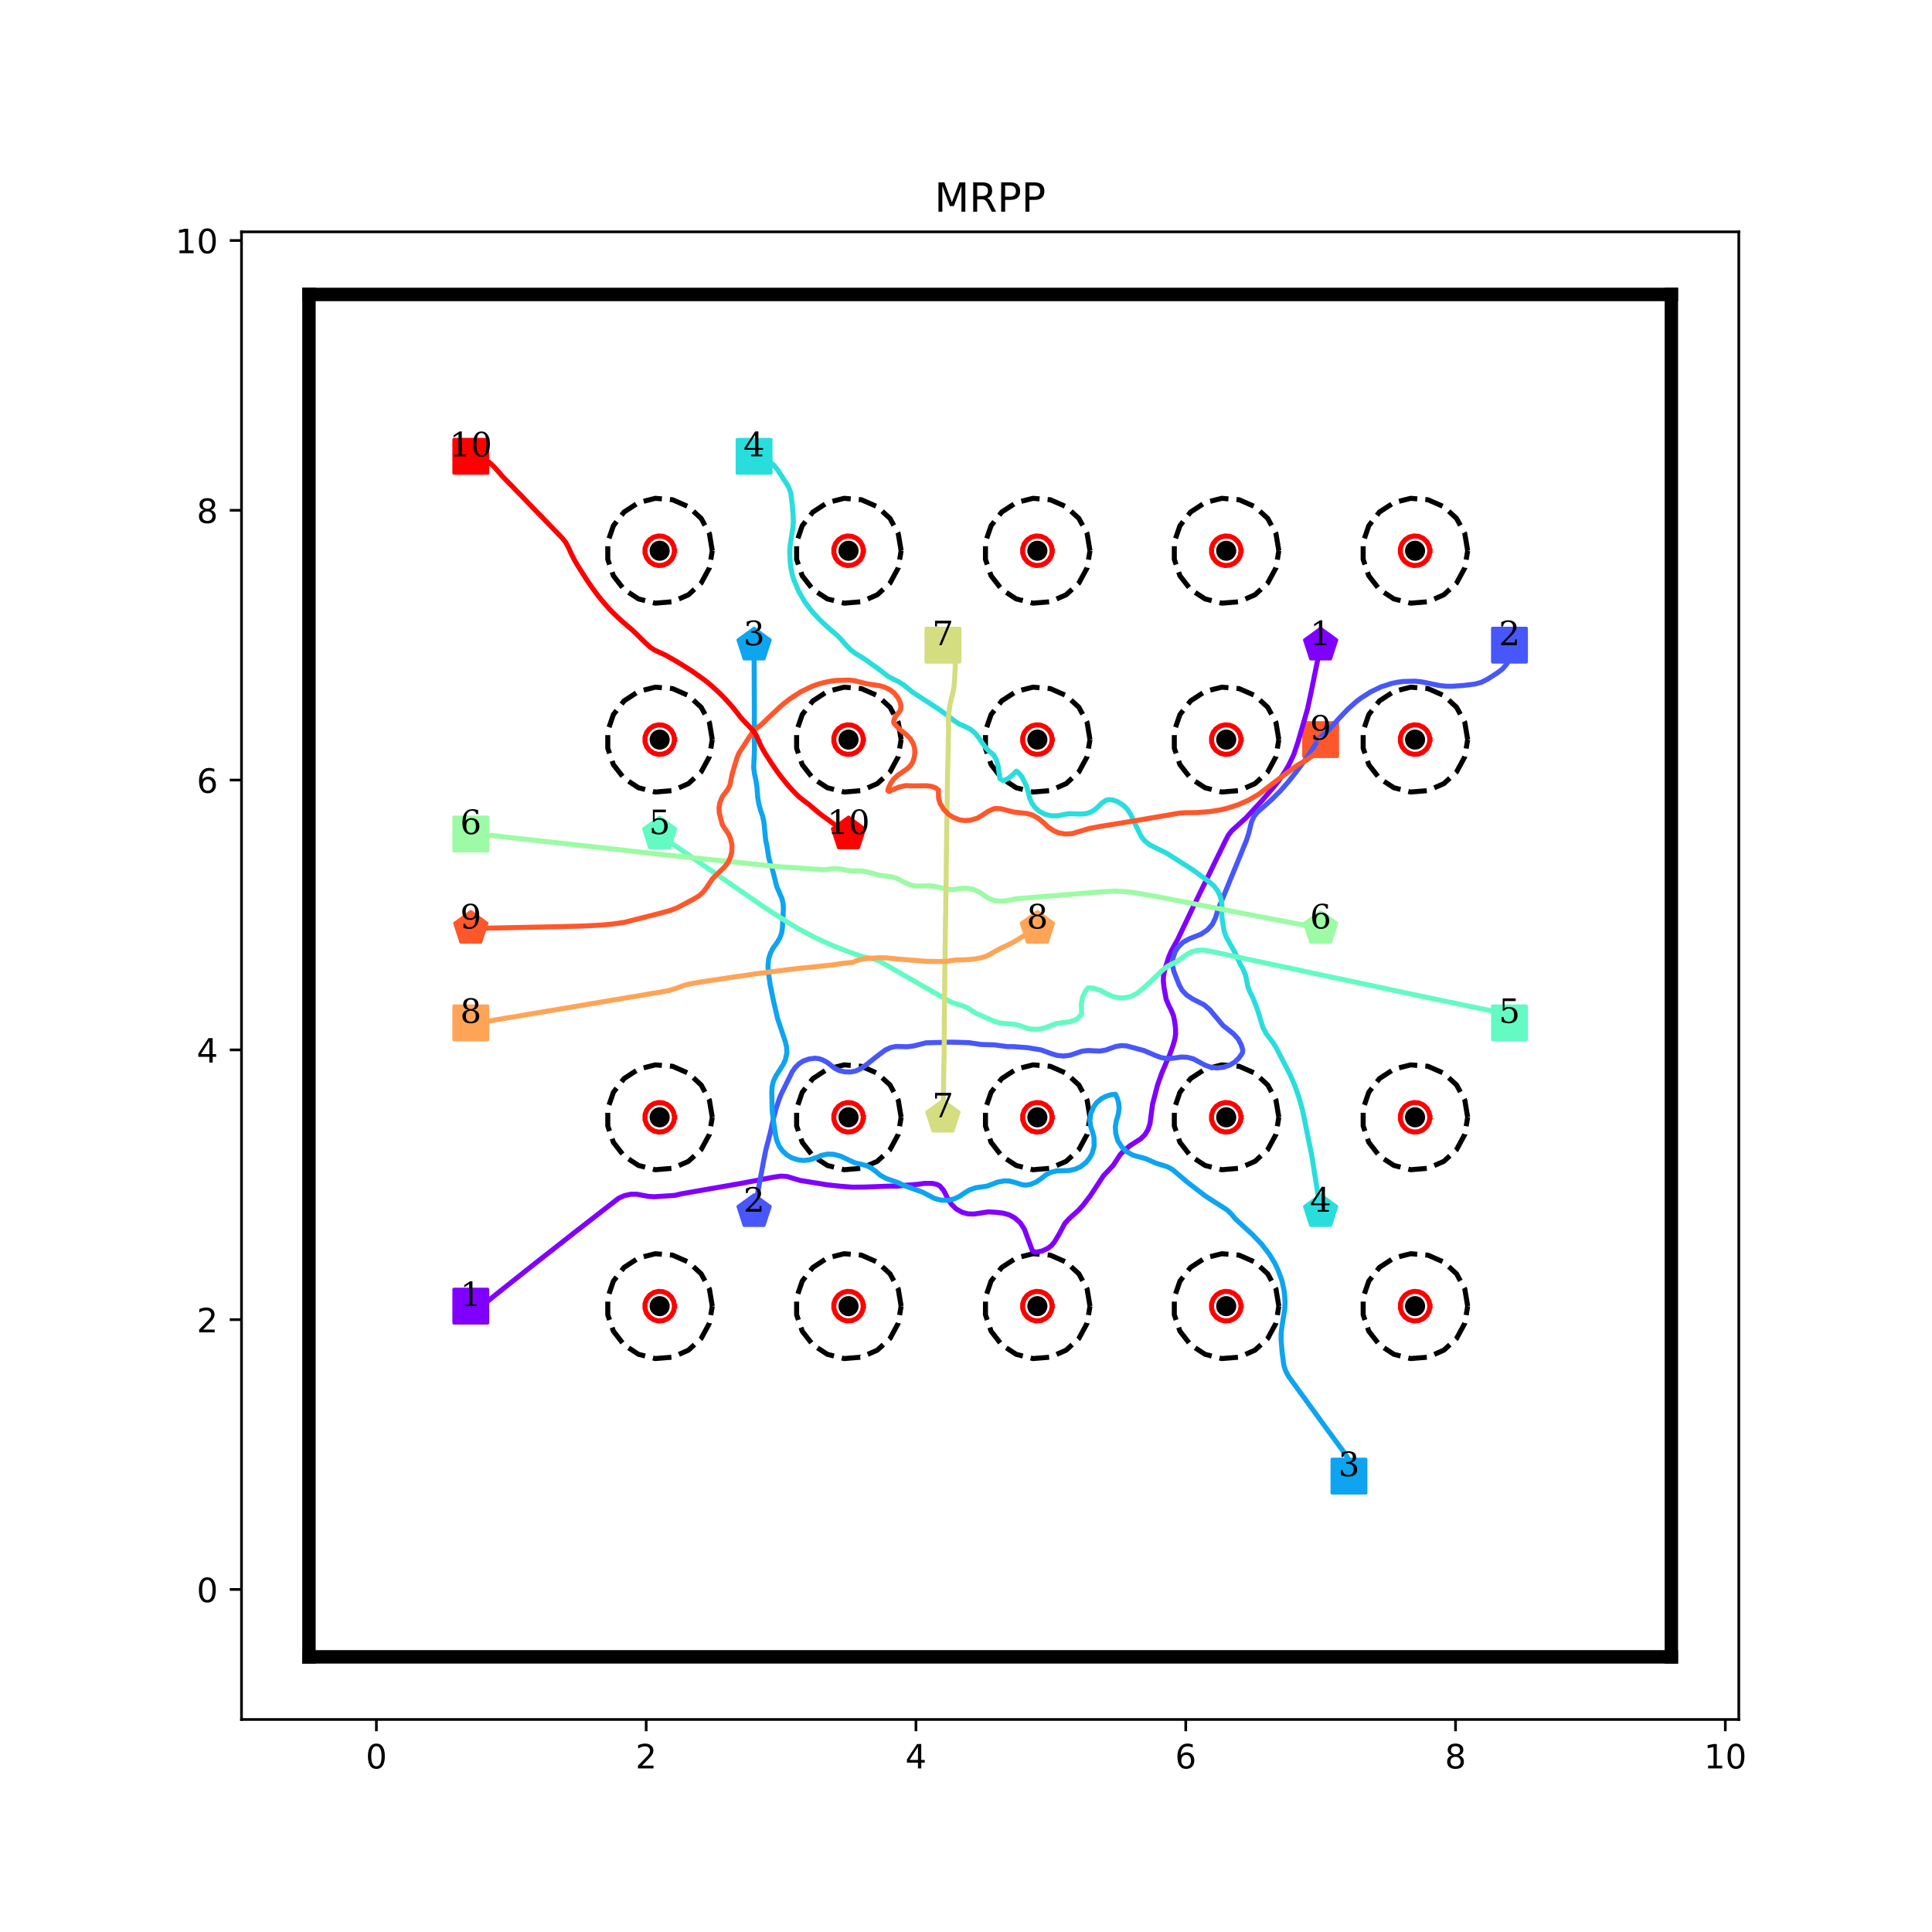 <?xml version="1.0" encoding="utf-8" standalone="no"?>
<!DOCTYPE svg PUBLIC "-//W3C//DTD SVG 1.1//EN"
  "http://www.w3.org/Graphics/SVG/1.1/DTD/svg11.dtd">
<!-- Created with matplotlib (http://matplotlib.org/) -->
<svg height="576pt" version="1.1" viewBox="0 0 576 576" width="576pt" xmlns="http://www.w3.org/2000/svg" xmlns:xlink="http://www.w3.org/1999/xlink">
 <defs>
  <style type="text/css">
*{stroke-linecap:butt;stroke-linejoin:round;}
  </style>
 </defs>
 <g id="figure_1">
  <g id="patch_1">
   <path d="M 0 576 
L 576 576 
L 576 0 
L 0 0 
z
" style="fill:#ffffff;"/>
  </g>
  <g id="axes_1">
   <g id="patch_2">
    <path d="M 72 512.64 
L 518.4 512.64 
L 518.4 69.12 
L 72 69.12 
z
" style="fill:#ffffff;"/>
   </g>
   <g id="matplotlib.axis_1">
    <g id="xtick_1">
     <g id="line2d_1">
      <defs>
       <path d="M 0 0 
L 0 3.5 
" id="m1e4b50eacf" style="stroke:#000000;stroke-width:0.8;"/>
      </defs>
      <g>
       <use style="stroke:#000000;stroke-width:0.8;" x="112.216" xlink:href="#m1e4b50eacf" y="512.64"/>
      </g>
     </g>
     <g id="text_1">
      <!-- 0 -->
      <defs>
       <path d="M 31.781 66.406 
Q 24.172 66.406 20.328 58.906 
Q 16.5 51.422 16.5 36.375 
Q 16.5 21.391 20.328 13.891 
Q 24.172 6.391 31.781 6.391 
Q 39.453 6.391 43.281 13.891 
Q 47.125 21.391 47.125 36.375 
Q 47.125 51.422 43.281 58.906 
Q 39.453 66.406 31.781 66.406 
z
M 31.781 74.219 
Q 44.047 74.219 50.516 64.516 
Q 56.984 54.828 56.984 36.375 
Q 56.984 17.969 50.516 8.266 
Q 44.047 -1.422 31.781 -1.422 
Q 19.531 -1.422 13.062 8.266 
Q 6.594 17.969 6.594 36.375 
Q 6.594 54.828 13.062 64.516 
Q 19.531 74.219 31.781 74.219 
z
" id="DejaVuSans-30"/>
      </defs>
      <g transform="translate(109.035 527.238)scale(0.1 -0.1)">
       <use xlink:href="#DejaVuSans-30"/>
      </g>
     </g>
    </g>
    <g id="xtick_2">
     <g id="line2d_2">
      <g>
       <use style="stroke:#000000;stroke-width:0.8;" x="192.649" xlink:href="#m1e4b50eacf" y="512.64"/>
      </g>
     </g>
     <g id="text_2">
      <!-- 2 -->
      <defs>
       <path d="M 19.188 8.297 
L 53.609 8.297 
L 53.609 0 
L 7.328 0 
L 7.328 8.297 
Q 12.938 14.109 22.625 23.891 
Q 32.328 33.688 34.812 36.531 
Q 39.547 41.844 41.422 45.531 
Q 43.312 49.219 43.312 52.781 
Q 43.312 58.594 39.234 62.25 
Q 35.156 65.922 28.609 65.922 
Q 23.969 65.922 18.812 64.312 
Q 13.672 62.703 7.812 59.422 
L 7.812 69.391 
Q 13.766 71.781 18.938 73 
Q 24.125 74.219 28.422 74.219 
Q 39.75 74.219 46.484 68.547 
Q 53.219 62.891 53.219 53.422 
Q 53.219 48.922 51.531 44.891 
Q 49.859 40.875 45.406 35.406 
Q 44.188 33.984 37.641 27.219 
Q 31.109 20.453 19.188 8.297 
z
" id="DejaVuSans-32"/>
      </defs>
      <g transform="translate(189.467 527.238)scale(0.1 -0.1)">
       <use xlink:href="#DejaVuSans-32"/>
      </g>
     </g>
    </g>
    <g id="xtick_3">
     <g id="line2d_3">
      <g>
       <use style="stroke:#000000;stroke-width:0.8;" x="273.081" xlink:href="#m1e4b50eacf" y="512.64"/>
      </g>
     </g>
     <g id="text_3">
      <!-- 4 -->
      <defs>
       <path d="M 37.797 64.312 
L 12.891 25.391 
L 37.797 25.391 
z
M 35.203 72.906 
L 47.609 72.906 
L 47.609 25.391 
L 58.016 25.391 
L 58.016 17.188 
L 47.609 17.188 
L 47.609 0 
L 37.797 0 
L 37.797 17.188 
L 4.891 17.188 
L 4.891 26.703 
z
" id="DejaVuSans-34"/>
      </defs>
      <g transform="translate(269.9 527.238)scale(0.1 -0.1)">
       <use xlink:href="#DejaVuSans-34"/>
      </g>
     </g>
    </g>
    <g id="xtick_4">
     <g id="line2d_4">
      <g>
       <use style="stroke:#000000;stroke-width:0.8;" x="353.514" xlink:href="#m1e4b50eacf" y="512.64"/>
      </g>
     </g>
     <g id="text_4">
      <!-- 6 -->
      <defs>
       <path d="M 33.016 40.375 
Q 26.375 40.375 22.484 35.828 
Q 18.609 31.297 18.609 23.391 
Q 18.609 15.531 22.484 10.953 
Q 26.375 6.391 33.016 6.391 
Q 39.656 6.391 43.531 10.953 
Q 47.406 15.531 47.406 23.391 
Q 47.406 31.297 43.531 35.828 
Q 39.656 40.375 33.016 40.375 
z
M 52.594 71.297 
L 52.594 62.312 
Q 48.875 64.062 45.094 64.984 
Q 41.312 65.922 37.594 65.922 
Q 27.828 65.922 22.672 59.328 
Q 17.531 52.734 16.797 39.406 
Q 19.672 43.656 24.016 45.922 
Q 28.375 48.188 33.594 48.188 
Q 44.578 48.188 50.953 41.516 
Q 57.328 34.859 57.328 23.391 
Q 57.328 12.156 50.688 5.359 
Q 44.047 -1.422 33.016 -1.422 
Q 20.359 -1.422 13.672 8.266 
Q 6.984 17.969 6.984 36.375 
Q 6.984 53.656 15.188 63.938 
Q 23.391 74.219 37.203 74.219 
Q 40.922 74.219 44.703 73.484 
Q 48.484 72.75 52.594 71.297 
z
" id="DejaVuSans-36"/>
      </defs>
      <g transform="translate(350.332 527.238)scale(0.1 -0.1)">
       <use xlink:href="#DejaVuSans-36"/>
      </g>
     </g>
    </g>
    <g id="xtick_5">
     <g id="line2d_5">
      <g>
       <use style="stroke:#000000;stroke-width:0.8;" x="433.946" xlink:href="#m1e4b50eacf" y="512.64"/>
      </g>
     </g>
     <g id="text_5">
      <!-- 8 -->
      <defs>
       <path d="M 31.781 34.625 
Q 24.75 34.625 20.719 30.859 
Q 16.703 27.094 16.703 20.516 
Q 16.703 13.922 20.719 10.156 
Q 24.75 6.391 31.781 6.391 
Q 38.812 6.391 42.859 10.172 
Q 46.922 13.969 46.922 20.516 
Q 46.922 27.094 42.891 30.859 
Q 38.875 34.625 31.781 34.625 
z
M 21.922 38.812 
Q 15.578 40.375 12.031 44.719 
Q 8.5 49.078 8.5 55.328 
Q 8.5 64.062 14.719 69.141 
Q 20.953 74.219 31.781 74.219 
Q 42.672 74.219 48.875 69.141 
Q 55.078 64.062 55.078 55.328 
Q 55.078 49.078 51.531 44.719 
Q 48 40.375 41.703 38.812 
Q 48.828 37.156 52.797 32.312 
Q 56.781 27.484 56.781 20.516 
Q 56.781 9.906 50.312 4.234 
Q 43.844 -1.422 31.781 -1.422 
Q 19.734 -1.422 13.25 4.234 
Q 6.781 9.906 6.781 20.516 
Q 6.781 27.484 10.781 32.312 
Q 14.797 37.156 21.922 38.812 
z
M 18.312 54.391 
Q 18.312 48.734 21.844 45.562 
Q 25.391 42.391 31.781 42.391 
Q 38.141 42.391 41.719 45.562 
Q 45.312 48.734 45.312 54.391 
Q 45.312 60.062 41.719 63.234 
Q 38.141 66.406 31.781 66.406 
Q 25.391 66.406 21.844 63.234 
Q 18.312 60.062 18.312 54.391 
z
" id="DejaVuSans-38"/>
      </defs>
      <g transform="translate(430.765 527.238)scale(0.1 -0.1)">
       <use xlink:href="#DejaVuSans-38"/>
      </g>
     </g>
    </g>
    <g id="xtick_6">
     <g id="line2d_6">
      <g>
       <use style="stroke:#000000;stroke-width:0.8;" x="514.378" xlink:href="#m1e4b50eacf" y="512.64"/>
      </g>
     </g>
     <g id="text_6">
      <!-- 10 -->
      <defs>
       <path d="M 12.406 8.297 
L 28.516 8.297 
L 28.516 63.922 
L 10.984 60.406 
L 10.984 69.391 
L 28.422 72.906 
L 38.281 72.906 
L 38.281 8.297 
L 54.391 8.297 
L 54.391 0 
L 12.406 0 
z
" id="DejaVuSans-31"/>
      </defs>
      <g transform="translate(508.016 527.238)scale(0.1 -0.1)">
       <use xlink:href="#DejaVuSans-31"/>
       <use x="63.623" xlink:href="#DejaVuSans-30"/>
      </g>
     </g>
    </g>
   </g>
   <g id="matplotlib.axis_2">
    <g id="ytick_1">
     <g id="line2d_7">
      <defs>
       <path d="M 0 0 
L -3.5 0 
" id="m1e5a6a9f88" style="stroke:#000000;stroke-width:0.8;"/>
      </defs>
      <g>
       <use style="stroke:#000000;stroke-width:0.8;" x="72" xlink:href="#m1e5a6a9f88" y="473.864"/>
      </g>
     </g>
     <g id="text_7">
      <!-- 0 -->
      <g transform="translate(58.638 477.663)scale(0.1 -0.1)">
       <use xlink:href="#DejaVuSans-30"/>
      </g>
     </g>
    </g>
    <g id="ytick_2">
     <g id="line2d_8">
      <g>
       <use style="stroke:#000000;stroke-width:0.8;" x="72" xlink:href="#m1e5a6a9f88" y="393.431"/>
      </g>
     </g>
     <g id="text_8">
      <!-- 2 -->
      <g transform="translate(58.638 397.231)scale(0.1 -0.1)">
       <use xlink:href="#DejaVuSans-32"/>
      </g>
     </g>
    </g>
    <g id="ytick_3">
     <g id="line2d_9">
      <g>
       <use style="stroke:#000000;stroke-width:0.8;" x="72" xlink:href="#m1e5a6a9f88" y="312.999"/>
      </g>
     </g>
     <g id="text_9">
      <!-- 4 -->
      <g transform="translate(58.638 316.798)scale(0.1 -0.1)">
       <use xlink:href="#DejaVuSans-34"/>
      </g>
     </g>
    </g>
    <g id="ytick_4">
     <g id="line2d_10">
      <g>
       <use style="stroke:#000000;stroke-width:0.8;" x="72" xlink:href="#m1e5a6a9f88" y="232.566"/>
      </g>
     </g>
     <g id="text_10">
      <!-- 6 -->
      <g transform="translate(58.638 236.366)scale(0.1 -0.1)">
       <use xlink:href="#DejaVuSans-36"/>
      </g>
     </g>
    </g>
    <g id="ytick_5">
     <g id="line2d_11">
      <g>
       <use style="stroke:#000000;stroke-width:0.8;" x="72" xlink:href="#m1e5a6a9f88" y="152.134"/>
      </g>
     </g>
     <g id="text_11">
      <!-- 8 -->
      <g transform="translate(58.638 155.933)scale(0.1 -0.1)">
       <use xlink:href="#DejaVuSans-38"/>
      </g>
     </g>
    </g>
    <g id="ytick_6">
     <g id="line2d_12">
      <g>
       <use style="stroke:#000000;stroke-width:0.8;" x="72" xlink:href="#m1e5a6a9f88" y="71.702"/>
      </g>
     </g>
     <g id="text_12">
      <!-- 10 -->
      <g transform="translate(52.275 75.501)scale(0.1 -0.1)">
       <use xlink:href="#DejaVuSans-31"/>
       <use x="63.623" xlink:href="#DejaVuSans-30"/>
      </g>
     </g>
    </g>
   </g>
   <g id="line2d_13">
    <path clip-path="url(#pc60e3ff8cc)" d="M 140.368 389.41 
" style="fill:none;stroke:#1f77b4;stroke-linecap:square;stroke-width:1.5;"/>
    <defs>
     <path d="M -5 5 
L 5 5 
L 5 -5 
L -5 -5 
z
" id="m03ee3e5d8f" style="stroke:#8000ff;stroke-linejoin:miter;"/>
    </defs>
    <g clip-path="url(#pc60e3ff8cc)">
     <use style="fill:#8000ff;stroke:#8000ff;stroke-linejoin:miter;" x="140.368" xlink:href="#m03ee3e5d8f" y="389.41"/>
    </g>
   </g>
   <g id="line2d_14">
    <path clip-path="url(#pc60e3ff8cc)" d="M 393.73 192.35 
" style="fill:none;stroke:#ff7f0e;stroke-linecap:square;stroke-width:1.5;"/>
    <defs>
     <path d="M 0 -5 
L -4.755 -1.545 
L -2.939 4.045 
L 2.939 4.045 
L 4.755 -1.545 
z
" id="mf9772669bf" style="stroke:#8000ff;stroke-linejoin:miter;"/>
    </defs>
    <g clip-path="url(#pc60e3ff8cc)">
     <use style="fill:#8000ff;stroke:#8000ff;stroke-linejoin:miter;" x="393.73" xlink:href="#mf9772669bf" y="192.35"/>
    </g>
   </g>
   <g id="line2d_15">
    <path clip-path="url(#pc60e3ff8cc)" d="M 450.032 192.35 
" style="fill:none;stroke:#2ca02c;stroke-linecap:square;stroke-width:1.5;"/>
    <defs>
     <path d="M -5 5 
L 5 5 
L 5 -5 
L -5 -5 
z
" id="m97247ea5c9" style="stroke:#4757fb;stroke-linejoin:miter;"/>
    </defs>
    <g clip-path="url(#pc60e3ff8cc)">
     <use style="fill:#4757fb;stroke:#4757fb;stroke-linejoin:miter;" x="450.032" xlink:href="#m97247ea5c9" y="192.35"/>
    </g>
   </g>
   <g id="line2d_16">
    <path clip-path="url(#pc60e3ff8cc)" d="M 224.822 361.258 
" style="fill:none;stroke:#d62728;stroke-linecap:square;stroke-width:1.5;"/>
    <defs>
     <path d="M 0 -5 
L -4.755 -1.545 
L -2.939 4.045 
L 2.939 4.045 
L 4.755 -1.545 
z
" id="m339b17f5b9" style="stroke:#4757fb;stroke-linejoin:miter;"/>
    </defs>
    <g clip-path="url(#pc60e3ff8cc)">
     <use style="fill:#4757fb;stroke:#4757fb;stroke-linejoin:miter;" x="224.822" xlink:href="#m339b17f5b9" y="361.258"/>
    </g>
   </g>
   <g id="line2d_17">
    <path clip-path="url(#pc60e3ff8cc)" d="M 402.175 440.082 
" style="fill:none;stroke:#9467bd;stroke-linecap:square;stroke-width:1.5;"/>
    <defs>
     <path d="M -5 5 
L 5 5 
L 5 -5 
L -5 -5 
z
" id="me7c7fd2bf8" style="stroke:#0ea4f0;stroke-linejoin:miter;"/>
    </defs>
    <g clip-path="url(#pc60e3ff8cc)">
     <use style="fill:#0ea4f0;stroke:#0ea4f0;stroke-linejoin:miter;" x="402.175" xlink:href="#me7c7fd2bf8" y="440.082"/>
    </g>
   </g>
   <g id="line2d_18">
    <path clip-path="url(#pc60e3ff8cc)" d="M 224.822 192.35 
" style="fill:none;stroke:#8c564b;stroke-linecap:square;stroke-width:1.5;"/>
    <defs>
     <path d="M 0 -5 
L -4.755 -1.545 
L -2.939 4.045 
L 2.939 4.045 
L 4.755 -1.545 
z
" id="m3aa0bb9a7b" style="stroke:#0ea4f0;stroke-linejoin:miter;"/>
    </defs>
    <g clip-path="url(#pc60e3ff8cc)">
     <use style="fill:#0ea4f0;stroke:#0ea4f0;stroke-linejoin:miter;" x="224.822" xlink:href="#m3aa0bb9a7b" y="192.35"/>
    </g>
   </g>
   <g id="line2d_19">
    <path clip-path="url(#pc60e3ff8cc)" d="M 224.822 136.048 
" style="fill:none;stroke:#e377c2;stroke-linecap:square;stroke-width:1.5;"/>
    <defs>
     <path d="M -5 5 
L 5 5 
L 5 -5 
L -5 -5 
z
" id="m558bed903a" style="stroke:#2adddd;stroke-linejoin:miter;"/>
    </defs>
    <g clip-path="url(#pc60e3ff8cc)">
     <use style="fill:#2adddd;stroke:#2adddd;stroke-linejoin:miter;" x="224.822" xlink:href="#m558bed903a" y="136.048"/>
    </g>
   </g>
   <g id="line2d_20">
    <path clip-path="url(#pc60e3ff8cc)" d="M 393.73 361.258 
" style="fill:none;stroke:#7f7f7f;stroke-linecap:square;stroke-width:1.5;"/>
    <defs>
     <path d="M 0 -5 
L -4.755 -1.545 
L -2.939 4.045 
L 2.939 4.045 
L 4.755 -1.545 
z
" id="m88ccef9e09" style="stroke:#2adddd;stroke-linejoin:miter;"/>
    </defs>
    <g clip-path="url(#pc60e3ff8cc)">
     <use style="fill:#2adddd;stroke:#2adddd;stroke-linejoin:miter;" x="393.73" xlink:href="#m88ccef9e09" y="361.258"/>
    </g>
   </g>
   <g id="line2d_21">
    <path clip-path="url(#pc60e3ff8cc)" d="M 450.032 304.956 
" style="fill:none;stroke:#bcbd22;stroke-linecap:square;stroke-width:1.5;"/>
    <defs>
     <path d="M -5 5 
L 5 5 
L 5 -5 
L -5 -5 
z
" id="m4c75072c71" style="stroke:#63fbc3;stroke-linejoin:miter;"/>
    </defs>
    <g clip-path="url(#pc60e3ff8cc)">
     <use style="fill:#63fbc3;stroke:#63fbc3;stroke-linejoin:miter;" x="450.032" xlink:href="#m4c75072c71" y="304.956"/>
    </g>
   </g>
   <g id="line2d_22">
    <path clip-path="url(#pc60e3ff8cc)" d="M 196.67 248.653 
" style="fill:none;stroke:#17becf;stroke-linecap:square;stroke-width:1.5;"/>
    <defs>
     <path d="M 0 -5 
L -4.755 -1.545 
L -2.939 4.045 
L 2.939 4.045 
L 4.755 -1.545 
z
" id="mb4f1fd7497" style="stroke:#63fbc3;stroke-linejoin:miter;"/>
    </defs>
    <g clip-path="url(#pc60e3ff8cc)">
     <use style="fill:#63fbc3;stroke:#63fbc3;stroke-linejoin:miter;" x="196.67" xlink:href="#mb4f1fd7497" y="248.653"/>
    </g>
   </g>
   <g id="line2d_23">
    <path clip-path="url(#pc60e3ff8cc)" d="M 140.368 248.653 
" style="fill:none;stroke:#1f77b4;stroke-linecap:square;stroke-width:1.5;"/>
    <defs>
     <path d="M -5 5 
L 5 5 
L 5 -5 
L -5 -5 
z
" id="m6cfb0593eb" style="stroke:#9cfba4;stroke-linejoin:miter;"/>
    </defs>
    <g clip-path="url(#pc60e3ff8cc)">
     <use style="fill:#9cfba4;stroke:#9cfba4;stroke-linejoin:miter;" x="140.368" xlink:href="#m6cfb0593eb" y="248.653"/>
    </g>
   </g>
   <g id="line2d_24">
    <path clip-path="url(#pc60e3ff8cc)" d="M 393.73 276.804 
" style="fill:none;stroke:#ff7f0e;stroke-linecap:square;stroke-width:1.5;"/>
    <defs>
     <path d="M 0 -5 
L -4.755 -1.545 
L -2.939 4.045 
L 2.939 4.045 
L 4.755 -1.545 
z
" id="md69ec214a3" style="stroke:#9cfba4;stroke-linejoin:miter;"/>
    </defs>
    <g clip-path="url(#pc60e3ff8cc)">
     <use style="fill:#9cfba4;stroke:#9cfba4;stroke-linejoin:miter;" x="393.73" xlink:href="#md69ec214a3" y="276.804"/>
    </g>
   </g>
   <g id="line2d_25">
    <path clip-path="url(#pc60e3ff8cc)" d="M 281.124 192.35 
" style="fill:none;stroke:#2ca02c;stroke-linecap:square;stroke-width:1.5;"/>
    <defs>
     <path d="M -5 5 
L 5 5 
L 5 -5 
L -5 -5 
z
" id="m35ad573de9" style="stroke:#d4dd80;stroke-linejoin:miter;"/>
    </defs>
    <g clip-path="url(#pc60e3ff8cc)">
     <use style="fill:#d4dd80;stroke:#d4dd80;stroke-linejoin:miter;" x="281.124" xlink:href="#m35ad573de9" y="192.35"/>
    </g>
   </g>
   <g id="line2d_26">
    <path clip-path="url(#pc60e3ff8cc)" d="M 281.124 333.107 
" style="fill:none;stroke:#d62728;stroke-linecap:square;stroke-width:1.5;"/>
    <defs>
     <path d="M 0 -5 
L -4.755 -1.545 
L -2.939 4.045 
L 2.939 4.045 
L 4.755 -1.545 
z
" id="m719e7a0230" style="stroke:#d4dd80;stroke-linejoin:miter;"/>
    </defs>
    <g clip-path="url(#pc60e3ff8cc)">
     <use style="fill:#d4dd80;stroke:#d4dd80;stroke-linejoin:miter;" x="281.124" xlink:href="#m719e7a0230" y="333.107"/>
    </g>
   </g>
   <g id="line2d_27">
    <path clip-path="url(#pc60e3ff8cc)" d="M 140.368 304.956 
" style="fill:none;stroke:#9467bd;stroke-linecap:square;stroke-width:1.5;"/>
    <defs>
     <path d="M -5 5 
L 5 5 
L 5 -5 
L -5 -5 
z
" id="mef28b26031" style="stroke:#ffa457;stroke-linejoin:miter;"/>
    </defs>
    <g clip-path="url(#pc60e3ff8cc)">
     <use style="fill:#ffa457;stroke:#ffa457;stroke-linejoin:miter;" x="140.368" xlink:href="#mef28b26031" y="304.956"/>
    </g>
   </g>
   <g id="line2d_28">
    <path clip-path="url(#pc60e3ff8cc)" d="M 309.276 276.804 
" style="fill:none;stroke:#8c564b;stroke-linecap:square;stroke-width:1.5;"/>
    <defs>
     <path d="M 0 -5 
L -4.755 -1.545 
L -2.939 4.045 
L 2.939 4.045 
L 4.755 -1.545 
z
" id="m7fcf994885" style="stroke:#ffa457;stroke-linejoin:miter;"/>
    </defs>
    <g clip-path="url(#pc60e3ff8cc)">
     <use style="fill:#ffa457;stroke:#ffa457;stroke-linejoin:miter;" x="309.276" xlink:href="#m7fcf994885" y="276.804"/>
    </g>
   </g>
   <g id="line2d_29">
    <path clip-path="url(#pc60e3ff8cc)" d="M 393.73 220.502 
" style="fill:none;stroke:#e377c2;stroke-linecap:square;stroke-width:1.5;"/>
    <defs>
     <path d="M -5 5 
L 5 5 
L 5 -5 
L -5 -5 
z
" id="md2917f30af" style="stroke:#ff572c;stroke-linejoin:miter;"/>
    </defs>
    <g clip-path="url(#pc60e3ff8cc)">
     <use style="fill:#ff572c;stroke:#ff572c;stroke-linejoin:miter;" x="393.73" xlink:href="#md2917f30af" y="220.502"/>
    </g>
   </g>
   <g id="line2d_30">
    <path clip-path="url(#pc60e3ff8cc)" d="M 140.368 276.804 
" style="fill:none;stroke:#7f7f7f;stroke-linecap:square;stroke-width:1.5;"/>
    <defs>
     <path d="M 0 -5 
L -4.755 -1.545 
L -2.939 4.045 
L 2.939 4.045 
L 4.755 -1.545 
z
" id="m05af759343" style="stroke:#ff572c;stroke-linejoin:miter;"/>
    </defs>
    <g clip-path="url(#pc60e3ff8cc)">
     <use style="fill:#ff572c;stroke:#ff572c;stroke-linejoin:miter;" x="140.368" xlink:href="#m05af759343" y="276.804"/>
    </g>
   </g>
   <g id="line2d_31">
    <path clip-path="url(#pc60e3ff8cc)" d="M 140.368 136.048 
" style="fill:none;stroke:#bcbd22;stroke-linecap:square;stroke-width:1.5;"/>
    <defs>
     <path d="M -5 5 
L 5 5 
L 5 -5 
L -5 -5 
z
" id="m7188863ed3" style="stroke:#ff0000;stroke-linejoin:miter;"/>
    </defs>
    <g clip-path="url(#pc60e3ff8cc)">
     <use style="fill:#ff0000;stroke:#ff0000;stroke-linejoin:miter;" x="140.368" xlink:href="#m7188863ed3" y="136.048"/>
    </g>
   </g>
   <g id="line2d_32">
    <path clip-path="url(#pc60e3ff8cc)" d="M 252.973 248.653 
" style="fill:none;stroke:#17becf;stroke-linecap:square;stroke-width:1.5;"/>
    <defs>
     <path d="M 0 -5 
L -4.755 -1.545 
L -2.939 4.045 
L 2.939 4.045 
L 4.755 -1.545 
z
" id="m4e8aa06dd5" style="stroke:#ff0000;stroke-linejoin:miter;"/>
    </defs>
    <g clip-path="url(#pc60e3ff8cc)">
     <use style="fill:#ff0000;stroke:#ff0000;stroke-linejoin:miter;" x="252.973" xlink:href="#m4e8aa06dd5" y="248.653"/>
    </g>
   </g>
   <g id="line2d_33">
    <defs>
     <path d="M 0 2.5 
C 0.663 2.5 1.299 2.237 1.768 1.768 
C 2.237 1.299 2.5 0.663 2.5 0 
C 2.5 -0.663 2.237 -1.299 1.768 -1.768 
C 1.299 -2.237 0.663 -2.5 0 -2.5 
C -0.663 -2.5 -1.299 -2.237 -1.768 -1.768 
C -2.237 -1.299 -2.5 -0.663 -2.5 0 
C -2.5 0.663 -2.237 1.299 -1.768 1.768 
C -1.299 2.237 -0.663 2.5 0 2.5 
z
" id="m03559fba5e" style="stroke:#000000;"/>
    </defs>
    <g clip-path="url(#pc60e3ff8cc)">
     <use style="stroke:#000000;" x="196.67" xlink:href="#m03559fba5e" y="389.41"/>
     <use style="stroke:#000000;" x="196.67" xlink:href="#m03559fba5e" y="333.107"/>
     <use style="stroke:#000000;" x="252.973" xlink:href="#m03559fba5e" y="389.41"/>
     <use style="stroke:#000000;" x="252.973" xlink:href="#m03559fba5e" y="333.107"/>
     <use style="stroke:#000000;" x="309.276" xlink:href="#m03559fba5e" y="389.41"/>
     <use style="stroke:#000000;" x="309.276" xlink:href="#m03559fba5e" y="333.107"/>
     <use style="stroke:#000000;" x="365.578" xlink:href="#m03559fba5e" y="389.41"/>
     <use style="stroke:#000000;" x="365.578" xlink:href="#m03559fba5e" y="333.107"/>
     <use style="stroke:#000000;" x="421.881" xlink:href="#m03559fba5e" y="389.41"/>
     <use style="stroke:#000000;" x="421.881" xlink:href="#m03559fba5e" y="333.107"/>
     <use style="stroke:#000000;" x="196.67" xlink:href="#m03559fba5e" y="220.502"/>
     <use style="stroke:#000000;" x="196.67" xlink:href="#m03559fba5e" y="164.199"/>
     <use style="stroke:#000000;" x="252.973" xlink:href="#m03559fba5e" y="220.502"/>
     <use style="stroke:#000000;" x="252.973" xlink:href="#m03559fba5e" y="164.199"/>
     <use style="stroke:#000000;" x="309.276" xlink:href="#m03559fba5e" y="220.502"/>
     <use style="stroke:#000000;" x="309.276" xlink:href="#m03559fba5e" y="164.199"/>
     <use style="stroke:#000000;" x="365.578" xlink:href="#m03559fba5e" y="220.502"/>
     <use style="stroke:#000000;" x="365.578" xlink:href="#m03559fba5e" y="164.199"/>
     <use style="stroke:#000000;" x="421.881" xlink:href="#m03559fba5e" y="220.502"/>
     <use style="stroke:#000000;" x="421.881" xlink:href="#m03559fba5e" y="164.199"/>
    </g>
   </g>
   <g id="line2d_34">
    <path clip-path="url(#pc60e3ff8cc)" d="M 212.355 389.41 
L 211.505 384.317 
L 209.047 379.776 
L 205.249 376.279 
L 200.521 374.205 
L 195.375 373.779 
L 190.37 375.046 
L 186.048 377.87 
L 182.876 381.945 
L 181.2 386.828 
L 181.2 391.991 
L 182.876 396.875 
L 186.048 400.949 
L 190.37 403.773 
L 195.375 405.04 
L 200.521 404.614 
L 205.249 402.54 
L 209.047 399.043 
L 211.505 394.502 
L 212.355 389.41 
" style="fill:none;stroke:#000000;stroke-dasharray:5.55,2.4;stroke-dashoffset:0;stroke-width:1.5;"/>
   </g>
   <g id="line2d_35">
    <path clip-path="url(#pc60e3ff8cc)" d="M 201.094 389.41 
L 200.854 387.973 
L 200.161 386.693 
L 199.09 385.706 
L 197.756 385.121 
L 196.305 385.001 
L 194.893 385.359 
L 193.674 386.155 
L 192.78 387.304 
L 192.307 388.682 
L 192.307 390.138 
L 192.78 391.515 
L 193.674 392.664 
L 194.893 393.461 
L 196.305 393.818 
L 197.756 393.698 
L 199.09 393.113 
L 200.161 392.127 
L 200.854 390.846 
L 201.094 389.41 
" style="fill:none;stroke:#ff0000;stroke-linecap:square;stroke-width:1.5;"/>
   </g>
   <g id="line2d_36">
    <path clip-path="url(#pc60e3ff8cc)" d="M 212.355 333.107 
L 211.505 328.014 
L 209.047 323.474 
L 205.249 319.977 
L 200.521 317.903 
L 195.375 317.476 
L 190.37 318.744 
L 186.048 321.568 
L 182.876 325.642 
L 181.2 330.525 
L 181.2 335.689 
L 182.876 340.572 
L 186.048 344.646 
L 190.37 347.47 
L 195.375 348.738 
L 200.521 348.311 
L 205.249 346.237 
L 209.047 342.741 
L 211.505 338.2 
L 212.355 333.107 
" style="fill:none;stroke:#000000;stroke-dasharray:5.55,2.4;stroke-dashoffset:0;stroke-width:1.5;"/>
   </g>
   <g id="line2d_37">
    <path clip-path="url(#pc60e3ff8cc)" d="M 201.094 333.107 
L 200.854 331.671 
L 200.161 330.39 
L 199.09 329.404 
L 197.756 328.819 
L 196.305 328.698 
L 194.893 329.056 
L 193.674 329.852 
L 192.78 331.002 
L 192.307 332.379 
L 192.307 333.835 
L 192.78 335.213 
L 193.674 336.362 
L 194.893 337.158 
L 196.305 337.516 
L 197.756 337.395 
L 199.09 336.81 
L 200.161 335.824 
L 200.854 334.543 
L 201.094 333.107 
" style="fill:none;stroke:#ff0000;stroke-linecap:square;stroke-width:1.5;"/>
   </g>
   <g id="line2d_38">
    <path clip-path="url(#pc60e3ff8cc)" d="M 268.657 389.41 
L 267.807 384.317 
L 265.35 379.776 
L 261.551 376.279 
L 256.823 374.205 
L 251.678 373.779 
L 246.673 375.046 
L 242.35 377.87 
L 239.179 381.945 
L 237.503 386.828 
L 237.503 391.991 
L 239.179 396.875 
L 242.35 400.949 
L 246.673 403.773 
L 251.678 405.04 
L 256.823 404.614 
L 261.551 402.54 
L 265.35 399.043 
L 267.807 394.502 
L 268.657 389.41 
" style="fill:none;stroke:#000000;stroke-dasharray:5.55,2.4;stroke-dashoffset:0;stroke-width:1.5;"/>
   </g>
   <g id="line2d_39">
    <path clip-path="url(#pc60e3ff8cc)" d="M 257.397 389.41 
L 257.157 387.973 
L 256.464 386.693 
L 255.393 385.706 
L 254.059 385.121 
L 252.608 385.001 
L 251.196 385.359 
L 249.977 386.155 
L 249.082 387.304 
L 248.61 388.682 
L 248.61 390.138 
L 249.082 391.515 
L 249.977 392.664 
L 251.196 393.461 
L 252.608 393.818 
L 254.059 393.698 
L 255.393 393.113 
L 256.464 392.127 
L 257.157 390.846 
L 257.397 389.41 
" style="fill:none;stroke:#ff0000;stroke-linecap:square;stroke-width:1.5;"/>
   </g>
   <g id="line2d_40">
    <path clip-path="url(#pc60e3ff8cc)" d="M 268.657 333.107 
L 267.807 328.014 
L 265.35 323.474 
L 261.551 319.977 
L 256.823 317.903 
L 251.678 317.476 
L 246.673 318.744 
L 242.35 321.568 
L 239.179 325.642 
L 237.503 330.525 
L 237.503 335.689 
L 239.179 340.572 
L 242.35 344.646 
L 246.673 347.47 
L 251.678 348.738 
L 256.823 348.311 
L 261.551 346.237 
L 265.35 342.741 
L 267.807 338.2 
L 268.657 333.107 
" style="fill:none;stroke:#000000;stroke-dasharray:5.55,2.4;stroke-dashoffset:0;stroke-width:1.5;"/>
   </g>
   <g id="line2d_41">
    <path clip-path="url(#pc60e3ff8cc)" d="M 257.397 333.107 
L 257.157 331.671 
L 256.464 330.39 
L 255.393 329.404 
L 254.059 328.819 
L 252.608 328.698 
L 251.196 329.056 
L 249.977 329.852 
L 249.082 331.002 
L 248.61 332.379 
L 248.61 333.835 
L 249.082 335.213 
L 249.977 336.362 
L 251.196 337.158 
L 252.608 337.516 
L 254.059 337.395 
L 255.393 336.81 
L 256.464 335.824 
L 257.157 334.543 
L 257.397 333.107 
" style="fill:none;stroke:#ff0000;stroke-linecap:square;stroke-width:1.5;"/>
   </g>
   <g id="line2d_42">
    <path clip-path="url(#pc60e3ff8cc)" d="M 324.96 389.41 
L 324.11 384.317 
L 321.653 379.776 
L 317.854 376.279 
L 313.126 374.205 
L 307.98 373.779 
L 302.975 375.046 
L 298.653 377.87 
L 295.482 381.945 
L 293.805 386.828 
L 293.805 391.991 
L 295.482 396.875 
L 298.653 400.949 
L 302.975 403.773 
L 307.98 405.04 
L 313.126 404.614 
L 317.854 402.54 
L 321.653 399.043 
L 324.11 394.502 
L 324.96 389.41 
" style="fill:none;stroke:#000000;stroke-dasharray:5.55,2.4;stroke-dashoffset:0;stroke-width:1.5;"/>
   </g>
   <g id="line2d_43">
    <path clip-path="url(#pc60e3ff8cc)" d="M 313.699 389.41 
L 313.46 387.973 
L 312.767 386.693 
L 311.695 385.706 
L 310.362 385.121 
L 308.91 385.001 
L 307.499 385.359 
L 306.28 386.155 
L 305.385 387.304 
L 304.912 388.682 
L 304.912 390.138 
L 305.385 391.515 
L 306.28 392.664 
L 307.499 393.461 
L 308.91 393.818 
L 310.362 393.698 
L 311.695 393.113 
L 312.767 392.127 
L 313.46 390.846 
L 313.699 389.41 
" style="fill:none;stroke:#ff0000;stroke-linecap:square;stroke-width:1.5;"/>
   </g>
   <g id="line2d_44">
    <path clip-path="url(#pc60e3ff8cc)" d="M 324.96 333.107 
L 324.11 328.014 
L 321.653 323.474 
L 317.854 319.977 
L 313.126 317.903 
L 307.98 317.476 
L 302.975 318.744 
L 298.653 321.568 
L 295.482 325.642 
L 293.805 330.525 
L 293.805 335.689 
L 295.482 340.572 
L 298.653 344.646 
L 302.975 347.47 
L 307.98 348.738 
L 313.126 348.311 
L 317.854 346.237 
L 321.653 342.741 
L 324.11 338.2 
L 324.96 333.107 
" style="fill:none;stroke:#000000;stroke-dasharray:5.55,2.4;stroke-dashoffset:0;stroke-width:1.5;"/>
   </g>
   <g id="line2d_45">
    <path clip-path="url(#pc60e3ff8cc)" d="M 313.699 333.107 
L 313.46 331.671 
L 312.767 330.39 
L 311.695 329.404 
L 310.362 328.819 
L 308.91 328.698 
L 307.499 329.056 
L 306.28 329.852 
L 305.385 331.002 
L 304.912 332.379 
L 304.912 333.835 
L 305.385 335.213 
L 306.28 336.362 
L 307.499 337.158 
L 308.91 337.516 
L 310.362 337.395 
L 311.695 336.81 
L 312.767 335.824 
L 313.46 334.543 
L 313.699 333.107 
" style="fill:none;stroke:#ff0000;stroke-linecap:square;stroke-width:1.5;"/>
   </g>
   <g id="line2d_46">
    <path clip-path="url(#pc60e3ff8cc)" d="M 381.263 389.41 
L 380.413 384.317 
L 377.956 379.776 
L 374.157 376.279 
L 369.429 374.205 
L 364.283 373.779 
L 359.278 375.046 
L 354.956 377.87 
L 351.784 381.945 
L 350.108 386.828 
L 350.108 391.991 
L 351.784 396.875 
L 354.956 400.949 
L 359.278 403.773 
L 364.283 405.04 
L 369.429 404.614 
L 374.157 402.54 
L 377.956 399.043 
L 380.413 394.502 
L 381.263 389.41 
" style="fill:none;stroke:#000000;stroke-dasharray:5.55,2.4;stroke-dashoffset:0;stroke-width:1.5;"/>
   </g>
   <g id="line2d_47">
    <path clip-path="url(#pc60e3ff8cc)" d="M 370.002 389.41 
L 369.762 387.973 
L 369.069 386.693 
L 367.998 385.706 
L 366.664 385.121 
L 365.213 385.001 
L 363.801 385.359 
L 362.582 386.155 
L 361.688 387.304 
L 361.215 388.682 
L 361.215 390.138 
L 361.688 391.515 
L 362.582 392.664 
L 363.801 393.461 
L 365.213 393.818 
L 366.664 393.698 
L 367.998 393.113 
L 369.069 392.127 
L 369.762 390.846 
L 370.002 389.41 
" style="fill:none;stroke:#ff0000;stroke-linecap:square;stroke-width:1.5;"/>
   </g>
   <g id="line2d_48">
    <path clip-path="url(#pc60e3ff8cc)" d="M 381.263 333.107 
L 380.413 328.014 
L 377.956 323.474 
L 374.157 319.977 
L 369.429 317.903 
L 364.283 317.476 
L 359.278 318.744 
L 354.956 321.568 
L 351.784 325.642 
L 350.108 330.525 
L 350.108 335.689 
L 351.784 340.572 
L 354.956 344.646 
L 359.278 347.47 
L 364.283 348.738 
L 369.429 348.311 
L 374.157 346.237 
L 377.956 342.741 
L 380.413 338.2 
L 381.263 333.107 
" style="fill:none;stroke:#000000;stroke-dasharray:5.55,2.4;stroke-dashoffset:0;stroke-width:1.5;"/>
   </g>
   <g id="line2d_49">
    <path clip-path="url(#pc60e3ff8cc)" d="M 370.002 333.107 
L 369.762 331.671 
L 369.069 330.39 
L 367.998 329.404 
L 366.664 328.819 
L 365.213 328.698 
L 363.801 329.056 
L 362.582 329.852 
L 361.688 331.002 
L 361.215 332.379 
L 361.215 333.835 
L 361.688 335.213 
L 362.582 336.362 
L 363.801 337.158 
L 365.213 337.516 
L 366.664 337.395 
L 367.998 336.81 
L 369.069 335.824 
L 369.762 334.543 
L 370.002 333.107 
" style="fill:none;stroke:#ff0000;stroke-linecap:square;stroke-width:1.5;"/>
   </g>
   <g id="line2d_50">
    <path clip-path="url(#pc60e3ff8cc)" d="M 437.565 389.41 
L 436.716 384.317 
L 434.258 379.776 
L 430.46 376.279 
L 425.731 374.205 
L 420.586 373.779 
L 415.581 375.046 
L 411.258 377.87 
L 408.087 381.945 
L 406.411 386.828 
L 406.411 391.991 
L 408.087 396.875 
L 411.258 400.949 
L 415.581 403.773 
L 420.586 405.04 
L 425.731 404.614 
L 430.46 402.54 
L 434.258 399.043 
L 436.716 394.502 
L 437.565 389.41 
" style="fill:none;stroke:#000000;stroke-dasharray:5.55,2.4;stroke-dashoffset:0;stroke-width:1.5;"/>
   </g>
   <g id="line2d_51">
    <path clip-path="url(#pc60e3ff8cc)" d="M 426.305 389.41 
L 426.065 387.973 
L 425.372 386.693 
L 424.301 385.706 
L 422.967 385.121 
L 421.516 385.001 
L 420.104 385.359 
L 418.885 386.155 
L 417.99 387.304 
L 417.518 388.682 
L 417.518 390.138 
L 417.99 391.515 
L 418.885 392.664 
L 420.104 393.461 
L 421.516 393.818 
L 422.967 393.698 
L 424.301 393.113 
L 425.372 392.127 
L 426.065 390.846 
L 426.305 389.41 
" style="fill:none;stroke:#ff0000;stroke-linecap:square;stroke-width:1.5;"/>
   </g>
   <g id="line2d_52">
    <path clip-path="url(#pc60e3ff8cc)" d="M 437.565 333.107 
L 436.716 328.014 
L 434.258 323.474 
L 430.46 319.977 
L 425.731 317.903 
L 420.586 317.476 
L 415.581 318.744 
L 411.258 321.568 
L 408.087 325.642 
L 406.411 330.525 
L 406.411 335.689 
L 408.087 340.572 
L 411.258 344.646 
L 415.581 347.47 
L 420.586 348.738 
L 425.731 348.311 
L 430.46 346.237 
L 434.258 342.741 
L 436.716 338.2 
L 437.565 333.107 
" style="fill:none;stroke:#000000;stroke-dasharray:5.55,2.4;stroke-dashoffset:0;stroke-width:1.5;"/>
   </g>
   <g id="line2d_53">
    <path clip-path="url(#pc60e3ff8cc)" d="M 426.305 333.107 
L 426.065 331.671 
L 425.372 330.39 
L 424.301 329.404 
L 422.967 328.819 
L 421.516 328.698 
L 420.104 329.056 
L 418.885 329.852 
L 417.99 331.002 
L 417.518 332.379 
L 417.518 333.835 
L 417.99 335.213 
L 418.885 336.362 
L 420.104 337.158 
L 421.516 337.516 
L 422.967 337.395 
L 424.301 336.81 
L 425.372 335.824 
L 426.065 334.543 
L 426.305 333.107 
" style="fill:none;stroke:#ff0000;stroke-linecap:square;stroke-width:1.5;"/>
   </g>
   <g id="line2d_54">
    <path clip-path="url(#pc60e3ff8cc)" d="M 212.355 220.502 
L 211.505 215.409 
L 209.047 210.868 
L 205.249 207.371 
L 200.521 205.297 
L 195.375 204.871 
L 190.37 206.138 
L 186.048 208.962 
L 182.876 213.037 
L 181.2 217.92 
L 181.2 223.083 
L 182.876 227.967 
L 186.048 232.041 
L 190.37 234.865 
L 195.375 236.132 
L 200.521 235.706 
L 205.249 233.632 
L 209.047 230.135 
L 211.505 225.594 
L 212.355 220.502 
" style="fill:none;stroke:#000000;stroke-dasharray:5.55,2.4;stroke-dashoffset:0;stroke-width:1.5;"/>
   </g>
   <g id="line2d_55">
    <path clip-path="url(#pc60e3ff8cc)" d="M 201.094 220.502 
L 200.854 219.065 
L 200.161 217.784 
L 199.09 216.798 
L 197.756 216.213 
L 196.305 216.093 
L 194.893 216.45 
L 193.674 217.247 
L 192.78 218.396 
L 192.307 219.773 
L 192.307 221.23 
L 192.78 222.607 
L 193.674 223.756 
L 194.893 224.553 
L 196.305 224.91 
L 197.756 224.79 
L 199.09 224.205 
L 200.161 223.219 
L 200.854 221.938 
L 201.094 220.502 
" style="fill:none;stroke:#ff0000;stroke-linecap:square;stroke-width:1.5;"/>
   </g>
   <g id="line2d_56">
    <path clip-path="url(#pc60e3ff8cc)" d="M 212.355 164.199 
L 211.505 159.106 
L 209.047 154.565 
L 205.249 151.069 
L 200.521 148.995 
L 195.375 148.568 
L 190.37 149.836 
L 186.048 152.66 
L 182.876 156.734 
L 181.2 161.617 
L 181.2 166.78 
L 182.876 171.664 
L 186.048 175.738 
L 190.37 178.562 
L 195.375 179.83 
L 200.521 179.403 
L 205.249 177.329 
L 209.047 173.832 
L 211.505 169.292 
L 212.355 164.199 
" style="fill:none;stroke:#000000;stroke-dasharray:5.55,2.4;stroke-dashoffset:0;stroke-width:1.5;"/>
   </g>
   <g id="line2d_57">
    <path clip-path="url(#pc60e3ff8cc)" d="M 201.094 164.199 
L 200.854 162.763 
L 200.161 161.482 
L 199.09 160.495 
L 197.756 159.911 
L 196.305 159.79 
L 194.893 160.148 
L 193.674 160.944 
L 192.78 162.093 
L 192.307 163.471 
L 192.307 164.927 
L 192.78 166.304 
L 193.674 167.454 
L 194.893 168.25 
L 196.305 168.608 
L 197.756 168.487 
L 199.09 167.902 
L 200.161 166.916 
L 200.854 165.635 
L 201.094 164.199 
" style="fill:none;stroke:#ff0000;stroke-linecap:square;stroke-width:1.5;"/>
   </g>
   <g id="line2d_58">
    <path clip-path="url(#pc60e3ff8cc)" d="M 268.657 220.502 
L 267.807 215.409 
L 265.35 210.868 
L 261.551 207.371 
L 256.823 205.297 
L 251.678 204.871 
L 246.673 206.138 
L 242.35 208.962 
L 239.179 213.037 
L 237.503 217.92 
L 237.503 223.083 
L 239.179 227.967 
L 242.35 232.041 
L 246.673 234.865 
L 251.678 236.132 
L 256.823 235.706 
L 261.551 233.632 
L 265.35 230.135 
L 267.807 225.594 
L 268.657 220.502 
" style="fill:none;stroke:#000000;stroke-dasharray:5.55,2.4;stroke-dashoffset:0;stroke-width:1.5;"/>
   </g>
   <g id="line2d_59">
    <path clip-path="url(#pc60e3ff8cc)" d="M 257.397 220.502 
L 257.157 219.065 
L 256.464 217.784 
L 255.393 216.798 
L 254.059 216.213 
L 252.608 216.093 
L 251.196 216.45 
L 249.977 217.247 
L 249.082 218.396 
L 248.61 219.773 
L 248.61 221.23 
L 249.082 222.607 
L 249.977 223.756 
L 251.196 224.553 
L 252.608 224.91 
L 254.059 224.79 
L 255.393 224.205 
L 256.464 223.219 
L 257.157 221.938 
L 257.397 220.502 
" style="fill:none;stroke:#ff0000;stroke-linecap:square;stroke-width:1.5;"/>
   </g>
   <g id="line2d_60">
    <path clip-path="url(#pc60e3ff8cc)" d="M 268.657 164.199 
L 267.807 159.106 
L 265.35 154.565 
L 261.551 151.069 
L 256.823 148.995 
L 251.678 148.568 
L 246.673 149.836 
L 242.35 152.66 
L 239.179 156.734 
L 237.503 161.617 
L 237.503 166.78 
L 239.179 171.664 
L 242.35 175.738 
L 246.673 178.562 
L 251.678 179.83 
L 256.823 179.403 
L 261.551 177.329 
L 265.35 173.832 
L 267.807 169.292 
L 268.657 164.199 
" style="fill:none;stroke:#000000;stroke-dasharray:5.55,2.4;stroke-dashoffset:0;stroke-width:1.5;"/>
   </g>
   <g id="line2d_61">
    <path clip-path="url(#pc60e3ff8cc)" d="M 257.397 164.199 
L 257.157 162.763 
L 256.464 161.482 
L 255.393 160.495 
L 254.059 159.911 
L 252.608 159.79 
L 251.196 160.148 
L 249.977 160.944 
L 249.082 162.093 
L 248.61 163.471 
L 248.61 164.927 
L 249.082 166.304 
L 249.977 167.454 
L 251.196 168.25 
L 252.608 168.608 
L 254.059 168.487 
L 255.393 167.902 
L 256.464 166.916 
L 257.157 165.635 
L 257.397 164.199 
" style="fill:none;stroke:#ff0000;stroke-linecap:square;stroke-width:1.5;"/>
   </g>
   <g id="line2d_62">
    <path clip-path="url(#pc60e3ff8cc)" d="M 324.96 220.502 
L 324.11 215.409 
L 321.653 210.868 
L 317.854 207.371 
L 313.126 205.297 
L 307.98 204.871 
L 302.975 206.138 
L 298.653 208.962 
L 295.482 213.037 
L 293.805 217.92 
L 293.805 223.083 
L 295.482 227.967 
L 298.653 232.041 
L 302.975 234.865 
L 307.98 236.132 
L 313.126 235.706 
L 317.854 233.632 
L 321.653 230.135 
L 324.11 225.594 
L 324.96 220.502 
" style="fill:none;stroke:#000000;stroke-dasharray:5.55,2.4;stroke-dashoffset:0;stroke-width:1.5;"/>
   </g>
   <g id="line2d_63">
    <path clip-path="url(#pc60e3ff8cc)" d="M 313.699 220.502 
L 313.46 219.065 
L 312.767 217.784 
L 311.695 216.798 
L 310.362 216.213 
L 308.91 216.093 
L 307.499 216.45 
L 306.28 217.247 
L 305.385 218.396 
L 304.912 219.773 
L 304.912 221.23 
L 305.385 222.607 
L 306.28 223.756 
L 307.499 224.553 
L 308.91 224.91 
L 310.362 224.79 
L 311.695 224.205 
L 312.767 223.219 
L 313.46 221.938 
L 313.699 220.502 
" style="fill:none;stroke:#ff0000;stroke-linecap:square;stroke-width:1.5;"/>
   </g>
   <g id="line2d_64">
    <path clip-path="url(#pc60e3ff8cc)" d="M 324.96 164.199 
L 324.11 159.106 
L 321.653 154.565 
L 317.854 151.069 
L 313.126 148.995 
L 307.98 148.568 
L 302.975 149.836 
L 298.653 152.66 
L 295.482 156.734 
L 293.805 161.617 
L 293.805 166.78 
L 295.482 171.664 
L 298.653 175.738 
L 302.975 178.562 
L 307.98 179.83 
L 313.126 179.403 
L 317.854 177.329 
L 321.653 173.832 
L 324.11 169.292 
L 324.96 164.199 
" style="fill:none;stroke:#000000;stroke-dasharray:5.55,2.4;stroke-dashoffset:0;stroke-width:1.5;"/>
   </g>
   <g id="line2d_65">
    <path clip-path="url(#pc60e3ff8cc)" d="M 313.699 164.199 
L 313.46 162.763 
L 312.767 161.482 
L 311.695 160.495 
L 310.362 159.911 
L 308.91 159.79 
L 307.499 160.148 
L 306.28 160.944 
L 305.385 162.093 
L 304.912 163.471 
L 304.912 164.927 
L 305.385 166.304 
L 306.28 167.454 
L 307.499 168.25 
L 308.91 168.608 
L 310.362 168.487 
L 311.695 167.902 
L 312.767 166.916 
L 313.46 165.635 
L 313.699 164.199 
" style="fill:none;stroke:#ff0000;stroke-linecap:square;stroke-width:1.5;"/>
   </g>
   <g id="line2d_66">
    <path clip-path="url(#pc60e3ff8cc)" d="M 381.263 220.502 
L 380.413 215.409 
L 377.956 210.868 
L 374.157 207.371 
L 369.429 205.297 
L 364.283 204.871 
L 359.278 206.138 
L 354.956 208.962 
L 351.784 213.037 
L 350.108 217.92 
L 350.108 223.083 
L 351.784 227.967 
L 354.956 232.041 
L 359.278 234.865 
L 364.283 236.132 
L 369.429 235.706 
L 374.157 233.632 
L 377.956 230.135 
L 380.413 225.594 
L 381.263 220.502 
" style="fill:none;stroke:#000000;stroke-dasharray:5.55,2.4;stroke-dashoffset:0;stroke-width:1.5;"/>
   </g>
   <g id="line2d_67">
    <path clip-path="url(#pc60e3ff8cc)" d="M 370.002 220.502 
L 369.762 219.065 
L 369.069 217.784 
L 367.998 216.798 
L 366.664 216.213 
L 365.213 216.093 
L 363.801 216.45 
L 362.582 217.247 
L 361.688 218.396 
L 361.215 219.773 
L 361.215 221.23 
L 361.688 222.607 
L 362.582 223.756 
L 363.801 224.553 
L 365.213 224.91 
L 366.664 224.79 
L 367.998 224.205 
L 369.069 223.219 
L 369.762 221.938 
L 370.002 220.502 
" style="fill:none;stroke:#ff0000;stroke-linecap:square;stroke-width:1.5;"/>
   </g>
   <g id="line2d_68">
    <path clip-path="url(#pc60e3ff8cc)" d="M 381.263 164.199 
L 380.413 159.106 
L 377.956 154.565 
L 374.157 151.069 
L 369.429 148.995 
L 364.283 148.568 
L 359.278 149.836 
L 354.956 152.66 
L 351.784 156.734 
L 350.108 161.617 
L 350.108 166.78 
L 351.784 171.664 
L 354.956 175.738 
L 359.278 178.562 
L 364.283 179.83 
L 369.429 179.403 
L 374.157 177.329 
L 377.956 173.832 
L 380.413 169.292 
L 381.263 164.199 
" style="fill:none;stroke:#000000;stroke-dasharray:5.55,2.4;stroke-dashoffset:0;stroke-width:1.5;"/>
   </g>
   <g id="line2d_69">
    <path clip-path="url(#pc60e3ff8cc)" d="M 370.002 164.199 
L 369.762 162.763 
L 369.069 161.482 
L 367.998 160.495 
L 366.664 159.911 
L 365.213 159.79 
L 363.801 160.148 
L 362.582 160.944 
L 361.688 162.093 
L 361.215 163.471 
L 361.215 164.927 
L 361.688 166.304 
L 362.582 167.454 
L 363.801 168.25 
L 365.213 168.608 
L 366.664 168.487 
L 367.998 167.902 
L 369.069 166.916 
L 369.762 165.635 
L 370.002 164.199 
" style="fill:none;stroke:#ff0000;stroke-linecap:square;stroke-width:1.5;"/>
   </g>
   <g id="line2d_70">
    <path clip-path="url(#pc60e3ff8cc)" d="M 437.565 220.502 
L 436.716 215.409 
L 434.258 210.868 
L 430.46 207.371 
L 425.731 205.297 
L 420.586 204.871 
L 415.581 206.138 
L 411.258 208.962 
L 408.087 213.037 
L 406.411 217.92 
L 406.411 223.083 
L 408.087 227.967 
L 411.258 232.041 
L 415.581 234.865 
L 420.586 236.132 
L 425.731 235.706 
L 430.46 233.632 
L 434.258 230.135 
L 436.716 225.594 
L 437.565 220.502 
" style="fill:none;stroke:#000000;stroke-dasharray:5.55,2.4;stroke-dashoffset:0;stroke-width:1.5;"/>
   </g>
   <g id="line2d_71">
    <path clip-path="url(#pc60e3ff8cc)" d="M 426.305 220.502 
L 426.065 219.065 
L 425.372 217.784 
L 424.301 216.798 
L 422.967 216.213 
L 421.516 216.093 
L 420.104 216.45 
L 418.885 217.247 
L 417.99 218.396 
L 417.518 219.773 
L 417.518 221.23 
L 417.99 222.607 
L 418.885 223.756 
L 420.104 224.553 
L 421.516 224.91 
L 422.967 224.79 
L 424.301 224.205 
L 425.372 223.219 
L 426.065 221.938 
L 426.305 220.502 
" style="fill:none;stroke:#ff0000;stroke-linecap:square;stroke-width:1.5;"/>
   </g>
   <g id="line2d_72">
    <path clip-path="url(#pc60e3ff8cc)" d="M 437.565 164.199 
L 436.716 159.106 
L 434.258 154.565 
L 430.46 151.069 
L 425.731 148.995 
L 420.586 148.568 
L 415.581 149.836 
L 411.258 152.66 
L 408.087 156.734 
L 406.411 161.617 
L 406.411 166.78 
L 408.087 171.664 
L 411.258 175.738 
L 415.581 178.562 
L 420.586 179.83 
L 425.731 179.403 
L 430.46 177.329 
L 434.258 173.832 
L 436.716 169.292 
L 437.565 164.199 
" style="fill:none;stroke:#000000;stroke-dasharray:5.55,2.4;stroke-dashoffset:0;stroke-width:1.5;"/>
   </g>
   <g id="line2d_73">
    <path clip-path="url(#pc60e3ff8cc)" d="M 426.305 164.199 
L 426.065 162.763 
L 425.372 161.482 
L 424.301 160.495 
L 422.967 159.911 
L 421.516 159.79 
L 420.104 160.148 
L 418.885 160.944 
L 417.99 162.093 
L 417.518 163.471 
L 417.518 164.927 
L 417.99 166.304 
L 418.885 167.454 
L 420.104 168.25 
L 421.516 168.608 
L 422.967 168.487 
L 424.301 167.902 
L 425.372 166.916 
L 426.065 165.635 
L 426.305 164.199 
" style="fill:none;stroke:#ff0000;stroke-linecap:square;stroke-width:1.5;"/>
   </g>
   <g id="line2d_74">
    <path clip-path="url(#pc60e3ff8cc)" d="M 92.108 493.972 
L 92.108 87.788 
" style="fill:none;stroke:#000000;stroke-linecap:square;stroke-width:4;"/>
   </g>
   <g id="line2d_75">
    <path clip-path="url(#pc60e3ff8cc)" d="M 92.108 87.788 
L 498.292 87.788 
" style="fill:none;stroke:#000000;stroke-linecap:square;stroke-width:4;"/>
   </g>
   <g id="line2d_76">
    <path clip-path="url(#pc60e3ff8cc)" d="M 498.292 87.788 
L 498.292 493.972 
" style="fill:none;stroke:#000000;stroke-linecap:square;stroke-width:4;"/>
   </g>
   <g id="line2d_77">
    <path clip-path="url(#pc60e3ff8cc)" d="M 498.292 493.972 
L 92.108 493.972 
" style="fill:none;stroke:#000000;stroke-linecap:square;stroke-width:4;"/>
   </g>
   <g id="line2d_78">
    <path clip-path="url(#pc60e3ff8cc)" d="M 140.368 389.41 
L 140.931 389.41 
L 142.298 389.249 
L 143.786 388.806 
L 145.354 387.962 
L 149.859 384.342 
L 160.154 376.179 
L 164.176 373.042 
L 171.133 367.572 
L 184.485 357.197 
L 186.254 356.432 
L 188.144 356.03 
L 189.834 356.03 
L 193.212 356.674 
L 195.021 356.794 
L 201.174 356.392 
L 202.984 355.95 
L 221.162 352.773 
L 230.371 351.003 
L 232.744 350.641 
L 234.675 350.762 
L 238.535 351.928 
L 246.498 353.215 
L 250.48 353.658 
L 254.179 353.939 
L 257.92 353.899 
L 265.52 353.617 
L 267.33 353.658 
L 269.421 353.416 
L 273.564 353.094 
L 275.574 352.813 
L 277.987 352.813 
L 279.395 353.135 
L 280.199 353.577 
L 281.366 354.944 
L 282.532 357.277 
L 283.658 359.046 
L 285.106 360.454 
L 286.915 361.459 
L 288.645 361.902 
L 290.414 361.942 
L 294.677 361.299 
L 296.809 361.419 
L 298.98 361.661 
L 300.87 362.183 
L 302.56 363.108 
L 304.208 364.596 
L 305.415 366.486 
L 307.747 372.8 
L 308.552 373.323 
L 308.471 373.323 
L 309.115 373.283 
L 310.723 372.961 
L 312.332 372.197 
L 313.498 371.353 
L 314.343 370.307 
L 315.71 368.015 
L 317.44 364.797 
L 318.525 363.551 
L 321.582 360.776 
L 322.829 359.408 
L 325.081 356.473 
L 329.022 350.48 
L 331.837 347.504 
L 334.049 344.126 
L 335.215 342.96 
L 336.864 341.593 
L 340.122 339.501 
L 341.368 338.255 
L 342.293 336.726 
L 342.856 334.997 
L 343.62 329.206 
L 345.108 323.495 
L 346.355 319.956 
L 347.843 316.458 
L 348.607 314.809 
L 349.773 311.551 
L 350.296 309.661 
L 350.497 308.294 
L 350.457 306.484 
L 350.216 304.634 
L 349.854 302.824 
L 349.21 301.256 
L 348.446 299.728 
L 347.682 297.918 
L 347.039 294.419 
L 346.838 292.529 
L 346.878 290.88 
L 347.36 288.749 
L 348.486 285.21 
L 349.251 283.44 
L 351.06 280.182 
L 355.565 270.732 
L 360.39 260.838 
L 365.297 250.744 
L 366.222 248.975 
L 367.267 247.648 
L 371.45 243.867 
L 376.356 238.559 
L 380.016 234.296 
L 381.182 232.848 
L 383.113 229.993 
L 384.078 228.384 
L 385.686 225.046 
L 386.893 221.507 
L 388.823 214.831 
L 389.789 211.493 
L 390.794 206.828 
L 393.368 194.2 
L 393.368 194.2 
" style="fill:none;stroke:#8000ff;stroke-linecap:square;stroke-width:1.5;"/>
   </g>
   <g id="line2d_79">
    <path clip-path="url(#pc60e3ff8cc)" d="M 450.032 192.35 
L 450.274 192.431 
L 450.435 192.712 
L 450.595 193.476 
L 450.555 194.602 
L 450.153 196.171 
L 449.268 197.9 
L 448.022 199.388 
L 446.493 200.554 
L 443.558 202.445 
L 441.667 203.41 
L 439.777 203.933 
L 436.198 204.375 
L 432.699 204.616 
L 431.091 204.576 
L 429.16 204.375 
L 423.651 203.249 
L 421.841 203.088 
L 418.382 203.168 
L 416.573 203.41 
L 415.004 203.731 
L 411.747 204.777 
L 408.65 206.265 
L 405.754 208.115 
L 404.467 209.08 
L 401.894 211.373 
L 399.32 214.067 
L 395.821 217.968 
L 394.534 219.014 
L 393.207 220.301 
L 391.357 223.236 
L 389.547 225.971 
L 386.33 230.274 
L 384.158 233.009 
L 381.665 235.864 
L 379.212 238.317 
L 376.356 240.851 
L 374.949 242.058 
L 373.823 243.465 
L 373.099 245.114 
L 372.294 248.452 
L 371.611 250.543 
L 369.6 255.45 
L 363.005 271.536 
L 362.401 273.587 
L 361.436 275.598 
L 359.948 277.247 
L 358.098 278.493 
L 354.559 279.901 
L 352.79 280.866 
L 351.302 282.274 
L 350.336 283.762 
L 349.693 285.732 
L 349.572 287.743 
L 349.934 289.513 
L 351.543 293.615 
L 352.387 295.183 
L 353.795 296.671 
L 355.565 297.837 
L 358.983 299.567 
L 360.672 301.014 
L 364.613 305.72 
L 367.79 308.253 
L 369.117 309.741 
L 370.042 311.471 
L 370.485 312.918 
L 370.445 313.803 
L 370.243 314.205 
L 369.278 315.533 
L 368.072 316.659 
L 366.624 317.543 
L 364.774 318.187 
L 362.844 318.388 
L 361.155 318.227 
L 359.305 317.584 
L 355.806 315.693 
L 353.996 315.211 
L 352.186 315.13 
L 350.095 315.452 
L 348.245 315.613 
L 346.275 315.331 
L 344.505 314.688 
L 341.046 313.2 
L 335.939 311.833 
L 334.411 311.712 
L 332.641 311.994 
L 329.585 313.079 
L 327.896 313.361 
L 324.397 313.2 
L 322.627 313.401 
L 319.008 314.608 
L 317.078 314.849 
L 315.147 314.648 
L 313.539 314.165 
L 310.321 312.999 
L 306.42 312.355 
L 302.117 312.034 
L 300.348 312.034 
L 296.447 311.511 
L 292.385 311.39 
L 288.966 310.867 
L 285.508 310.747 
L 283.376 310.707 
L 276.057 310.908 
L 272.397 311.833 
L 270.467 312.074 
L 267.049 311.994 
L 265.561 312.315 
L 263.952 313.039 
L 260.976 315.291 
L 258.04 317.624 
L 256.552 318.669 
L 255.064 319.313 
L 253.576 319.594 
L 251.847 319.554 
L 250.158 319.152 
L 248.831 318.468 
L 246.619 316.739 
L 245.292 316.015 
L 244.246 315.653 
L 243.08 315.492 
L 241.149 315.734 
L 239.46 316.337 
L 238.173 317.181 
L 237.088 318.267 
L 236.203 319.514 
L 232.986 326.029 
L 232.382 327.477 
L 231.296 330.774 
L 230.452 334.112 
L 229.688 337.571 
L 228.28 343 
L 227.556 346.7 
L 225.988 355.146 
L 225.023 360.132 
L 225.023 360.132 
" style="fill:none;stroke:#4757fb;stroke-linecap:square;stroke-width:1.5;"/>
   </g>
   <g id="line2d_80">
    <path clip-path="url(#pc60e3ff8cc)" d="M 402.175 440.082 
L 401.974 440.163 
L 401.934 440.203 
L 402.054 440.002 
L 402.376 439.358 
L 402.577 438.353 
L 402.537 436.905 
L 401.894 434.934 
L 401.13 433.567 
L 395.741 426.248 
L 384.158 410.322 
L 383.314 408.754 
L 382.791 407.185 
L 382.268 403.365 
L 381.946 399.584 
L 381.946 397.694 
L 382.147 395.804 
L 383.032 390.254 
L 383.113 388.445 
L 383.032 386.554 
L 382.831 384.745 
L 382.147 381.648 
L 380.941 378.431 
L 380.137 376.742 
L 378.367 373.806 
L 376.075 370.87 
L 373.501 368.176 
L 368.273 363.35 
L 367.147 361.982 
L 365.86 360.736 
L 359.506 356.674 
L 353.996 352.451 
L 349.653 348.751 
L 348.084 347.866 
L 344.505 346.74 
L 341.61 345.453 
L 337.789 344.408 
L 335.859 343.322 
L 334.451 341.955 
L 333.245 340.064 
L 332.641 337.933 
L 332.521 335.962 
L 332.842 334.072 
L 333.405 332.222 
L 333.647 330.453 
L 333.526 328.925 
L 333.124 327.437 
L 332.48 326.23 
L 332.561 326.27 
L 332.641 326.31 
L 332.239 326.27 
L 331.194 326.391 
L 329.746 326.833 
L 328.378 327.557 
L 327.011 328.683 
L 326.086 329.93 
L 325.201 332.021 
L 324.92 334.032 
L 325.161 335.842 
L 325.764 337.611 
L 326.166 339.18 
L 326.207 341.713 
L 325.603 343.885 
L 324.799 345.333 
L 323.713 346.62 
L 322.185 347.826 
L 320.416 348.63 
L 318.485 348.992 
L 315.027 349.073 
L 313.539 349.435 
L 311.89 350.199 
L 310.402 351.405 
L 308.914 352.411 
L 307.345 353.054 
L 305.817 353.336 
L 304.731 353.215 
L 302.761 352.572 
L 301.031 352.129 
L 299.503 352.049 
L 297.492 352.411 
L 294.195 353.658 
L 290.937 354.1 
L 289.007 354.784 
L 287.599 355.628 
L 285.95 356.754 
L 284.422 357.438 
L 282.532 357.84 
L 280.561 357.8 
L 278.671 357.317 
L 275.052 355.427 
L 269.542 353.456 
L 267.813 352.612 
L 264.153 351.325 
L 262.424 350.36 
L 261.097 349.234 
L 259.689 348.188 
L 258.322 347.504 
L 254.823 346.66 
L 250.6 344.689 
L 248.469 344.126 
L 246.699 344.086 
L 244.93 344.448 
L 243.482 345.091 
L 241.431 345.775 
L 239.501 345.976 
L 237.852 345.775 
L 236.002 345.172 
L 234.554 344.287 
L 233.307 343.121 
L 232.342 341.794 
L 231.578 339.984 
L 231.216 338.375 
L 230.412 332.826 
L 230.211 330.976 
L 230.09 325.546 
L 230.211 323.898 
L 230.613 322.249 
L 231.337 320.761 
L 233.508 317.342 
L 234.152 315.935 
L 234.594 313.924 
L 234.514 312.154 
L 234.152 310.626 
L 231.859 303.789 
L 230.693 298.803 
L 229.607 293.534 
L 229.125 290.076 
L 228.964 287.984 
L 229.165 285.893 
L 229.648 284.325 
L 230.371 282.797 
L 231.578 281.148 
L 232.503 279.619 
L 233.026 278.172 
L 233.267 276.643 
L 233.549 271.053 
L 233.468 269.324 
L 233.106 267.836 
L 231.578 264.337 
L 230.251 259.029 
L 229.648 257.42 
L 229.165 255.57 
L 228.642 252.112 
L 228.28 250.503 
L 227.918 246.803 
L 227.717 244.913 
L 227.315 243.143 
L 226.752 241.575 
L 226.229 239.645 
L 225.907 237.754 
L 225.666 234.618 
L 225.385 232.768 
L 224.942 230.717 
L 224.701 228.826 
L 224.942 223.397 
L 224.862 219.657 
L 224.902 212.7 
L 224.822 193.919 
L 224.822 193.919 
" style="fill:none;stroke:#0ea4f0;stroke-linecap:square;stroke-width:1.5;"/>
   </g>
   <g id="line2d_81">
    <path clip-path="url(#pc60e3ff8cc)" d="M 224.822 136.048 
L 226.028 136.128 
L 227.556 136.57 
L 229.245 137.415 
L 230.733 138.702 
L 232.02 140.351 
L 235.077 145.096 
L 235.76 146.946 
L 236.203 150.405 
L 236.484 153.904 
L 236.525 155.552 
L 236.444 156.92 
L 235.881 160.66 
L 235.6 162.47 
L 235.439 164.32 
L 235.6 167.738 
L 235.801 169.306 
L 236.163 171.116 
L 236.685 172.886 
L 238.133 176.304 
L 239.983 179.521 
L 242.074 182.256 
L 244.407 184.79 
L 246.941 187.162 
L 249.595 189.414 
L 250.922 190.782 
L 251.927 191.988 
L 253.496 193.637 
L 254.742 194.602 
L 257.96 196.613 
L 262.102 199.589 
L 264.716 201.6 
L 266.083 202.364 
L 267.773 203.168 
L 269.421 204.214 
L 272.116 206.386 
L 279.837 211.413 
L 282.653 213.424 
L 284.06 214.59 
L 285.95 215.837 
L 287.639 216.56 
L 289.369 217.445 
L 290.857 218.732 
L 291.902 220.059 
L 292.908 221.587 
L 294.235 223.357 
L 296.246 225.086 
L 297.01 226.413 
L 297.573 228.304 
L 298.096 232.124 
L 298.055 232.044 
L 298.297 232.285 
L 299.181 232.768 
L 300.669 232.044 
L 302.037 230.918 
L 302.962 229.912 
L 303.203 229.993 
L 303.686 230.395 
L 304.651 231.561 
L 306.018 234.256 
L 307.024 238.076 
L 307.667 239.484 
L 308.713 240.891 
L 309.879 241.897 
L 311.488 242.741 
L 313.458 243.224 
L 315.268 243.224 
L 318.726 242.58 
L 322.306 242.701 
L 323.874 242.54 
L 325.081 242.178 
L 326.207 241.535 
L 327.333 240.57 
L 328.459 239.443 
L 329.706 238.599 
L 330.148 238.478 
L 330.872 238.398 
L 331.837 238.518 
L 333.204 239.001 
L 334.813 240.006 
L 336.019 241.173 
L 337.105 242.781 
L 338.593 245.999 
L 340.122 249.176 
L 341.207 250.624 
L 342.816 251.91 
L 347.803 254.364 
L 355.524 259.27 
L 359.023 261.804 
L 360.511 262.93 
L 361.919 264.136 
L 363.085 265.664 
L 363.889 267.474 
L 364.251 269.123 
L 364.332 270.691 
L 364.251 272.541 
L 364.412 274.351 
L 364.975 277.649 
L 365.578 279.338 
L 368.112 283.842 
L 369.68 287.301 
L 370.605 288.95 
L 371.329 290.719 
L 372.093 294.379 
L 372.697 295.827 
L 373.541 297.516 
L 374.909 301.055 
L 376.517 306.323 
L 377.482 308.133 
L 379.574 310.908 
L 380.539 312.476 
L 384.721 320.6 
L 386.008 323.576 
L 387.174 326.874 
L 388.22 330.533 
L 388.904 333.71 
L 389.628 337.37 
L 391.075 344.488 
L 393.609 360.374 
L 393.609 360.374 
" style="fill:none;stroke:#2adddd;stroke-linecap:square;stroke-width:1.5;"/>
   </g>
   <g id="line2d_82">
    <path clip-path="url(#pc60e3ff8cc)" d="M 450.032 304.956 
L 449.791 305.036 
L 449.67 305.237 
L 449.67 305.318 
L 449.63 304.915 
L 449.389 304.312 
L 448.947 303.588 
L 447.941 302.663 
L 446.373 301.859 
L 444.845 301.417 
L 421.76 296.591 
L 407.886 293.615 
L 391.88 290.237 
L 383.756 288.467 
L 376.678 286.979 
L 360.672 283.561 
L 358.701 283.239 
L 356.932 283.319 
L 355.444 283.722 
L 354.036 284.405 
L 350.859 286.657 
L 348.004 288.105 
L 346.395 289.392 
L 343.701 292.046 
L 340.524 294.902 
L 338.955 296.189 
L 337.065 297.114 
L 335.416 297.475 
L 333.446 297.475 
L 331.797 297.114 
L 329.907 296.269 
L 328.097 295.304 
L 325.925 294.58 
L 324.397 294.54 
L 323.713 295.384 
L 322.788 297.194 
L 322.386 299.205 
L 322.467 302.342 
L 321.22 303.749 
L 320.657 304.031 
L 319.008 304.594 
L 314.946 305.157 
L 311.367 306.484 
L 309.437 306.886 
L 307.225 306.806 
L 305.616 306.363 
L 304.208 305.84 
L 302.64 305.398 
L 298.176 305.036 
L 296.326 304.433 
L 290.857 302.06 
L 288.484 300.492 
L 286.755 299.768 
L 285.146 299.325 
L 283.376 298.682 
L 280.561 297.073 
L 274.288 293.494 
L 262.182 286.537 
L 260.493 285.933 
L 256.995 285.169 
L 253.174 283.842 
L 248.429 281.992 
L 243.241 279.66 
L 238.013 276.885 
L 234.353 274.673 
L 227.798 270.45 
L 214.124 260.999 
L 201.335 252.152 
L 198.359 250.342 
L 198.359 250.342 
" style="fill:none;stroke:#63fbc3;stroke-linecap:square;stroke-width:1.5;"/>
   </g>
   <g id="line2d_83">
    <path clip-path="url(#pc60e3ff8cc)" d="M 140.368 248.653 
L 142.7 248.693 
L 145.917 249.015 
L 158.183 250.382 
L 186.656 253.559 
L 193.855 254.404 
L 231.658 258.345 
L 245.694 259.31 
L 248.589 258.948 
L 250.52 259.069 
L 253.375 259.632 
L 256.995 259.672 
L 258.925 260.034 
L 262.062 260.919 
L 265.923 261.442 
L 267.531 261.924 
L 269.381 262.93 
L 271.392 263.855 
L 273.121 264.176 
L 277.304 264.096 
L 279.475 264.418 
L 282.451 265.182 
L 284.261 265.222 
L 286.111 264.9 
L 288.042 264.78 
L 289.972 265.101 
L 292.023 265.986 
L 293.591 267.112 
L 295.12 267.997 
L 296.809 268.56 
L 298.337 268.681 
L 299.905 268.56 
L 302.962 267.957 
L 327.011 265.986 
L 332.4 265.664 
L 335.939 265.866 
L 337.789 266.067 
L 347.039 267.715 
L 369.439 272.099 
L 377.563 273.667 
L 391.518 276.362 
L 391.518 276.362 
" style="fill:none;stroke:#9cfba4;stroke-linecap:square;stroke-width:1.5;"/>
   </g>
   <g id="line2d_84">
    <path clip-path="url(#pc60e3ff8cc)" d="M 281.124 192.35 
L 281.285 192.35 
L 281.888 192.511 
L 282.612 192.873 
L 283.296 193.436 
L 283.899 194.24 
L 284.502 195.688 
L 284.784 197.578 
L 284.784 199.469 
L 284.663 201.318 
L 284.583 202.887 
L 284.462 204.455 
L 284.141 206.346 
L 283.658 208.195 
L 283.256 210.005 
L 282.974 211.855 
L 282.773 213.786 
L 282.773 215.354 
L 282.813 217.244 
L 282.773 219.134 
L 282.693 220.984 
L 282.693 223.156 
L 282.653 224.765 
L 282.612 226.373 
L 282.572 228.505 
L 282.532 230.636 
L 282.492 232.245 
L 282.451 234.135 
L 282.411 235.744 
L 282.411 237.634 
L 282.371 239.484 
L 282.331 241.374 
L 282.331 243.264 
L 282.291 245.114 
L 282.25 247.004 
L 282.25 248.894 
L 282.21 250.744 
L 282.21 252.353 
L 282.17 253.962 
L 282.13 256.133 
L 282.13 257.983 
L 282.09 259.873 
L 282.09 261.482 
L 282.049 263.372 
L 282.009 265.504 
L 282.009 267.394 
L 281.969 269.244 
L 281.969 270.852 
L 281.929 272.742 
L 281.888 274.07 
L 281.888 275.96 
L 281.848 277.85 
L 281.848 279.7 
L 281.808 281.59 
L 281.768 283.199 
L 281.768 285.089 
L 281.728 286.939 
L 281.687 289.11 
L 281.687 290.96 
L 281.647 292.851 
L 281.647 294.982 
L 281.607 296.591 
L 281.607 297.958 
L 281.567 299.808 
L 281.567 301.698 
L 281.526 303.548 
L 281.526 305.197 
L 281.526 307.047 
L 281.526 308.937 
L 281.526 310.546 
L 281.486 312.436 
L 281.486 314.045 
L 281.446 315.653 
L 281.406 317.785 
L 281.366 319.916 
L 281.325 321.525 
L 281.325 323.133 
L 281.285 325.024 
L 281.245 326.874 
L 281.245 328.764 
L 281.245 330.654 
L 281.245 332.222 
" style="fill:none;stroke:#d4dd80;stroke-linecap:square;stroke-width:1.5;"/>
   </g>
   <g id="line2d_85">
    <path clip-path="url(#pc60e3ff8cc)" d="M 140.368 304.956 
L 140.89 304.956 
L 142.539 304.915 
L 144.349 304.674 
L 145.917 304.393 
L 147.767 304.071 
L 149.617 303.749 
L 151.467 303.427 
L 153.317 303.146 
L 155.167 302.824 
L 156.776 302.543 
L 158.626 302.221 
L 160.476 301.939 
L 162.044 301.658 
L 163.653 301.376 
L 165.221 301.135 
L 166.83 300.854 
L 168.68 300.532 
L 170.248 300.291 
L 172.38 299.929 
L 174.23 299.607 
L 175.798 299.325 
L 177.407 299.084 
L 178.975 298.803 
L 180.825 298.481 
L 182.675 298.159 
L 184.525 297.878 
L 186.093 297.596 
L 187.984 297.274 
L 189.552 297.033 
L 191.402 296.711 
L 192.97 296.43 
L 194.82 296.108 
L 196.71 295.827 
L 197.957 295.585 
L 199.123 295.384 
L 200.25 295.062 
L 201.416 294.701 
L 202.582 294.298 
L 203.949 293.776 
L 205.518 293.373 
L 207.368 293.052 
L 208.936 292.77 
L 210.545 292.529 
L 212.395 292.247 
L 214.526 291.926 
L 216.376 291.644 
L 218.226 291.363 
L 219.795 291.121 
L 221.685 290.88 
L 223.253 290.639 
L 225.143 290.357 
L 226.993 290.116 
L 228.843 289.875 
L 230.693 289.633 
L 232.302 289.432 
L 234.152 289.191 
L 236.042 288.95 
L 237.892 288.749 
L 239.782 288.547 
L 241.914 288.346 
L 243.763 288.145 
L 245.654 287.944 
L 247.222 287.783 
L 248.388 287.663 
L 249.354 287.502 
L 250.922 287.261 
L 252.772 287.059 
L 254.099 286.939 
L 254.22 286.939 
L 254.34 286.858 
L 255.185 286.496 
L 256.271 286.134 
L 258.121 285.773 
L 259.649 285.692 
L 260.614 285.612 
L 262.384 285.531 
L 264.274 285.571 
L 266.164 285.773 
L 267.773 285.933 
L 269.341 286.054 
L 271.191 286.215 
L 273.081 286.336 
L 274.69 286.496 
L 276.54 286.617 
L 278.39 286.657 
L 280.24 286.657 
L 281.808 286.617 
L 282.492 286.617 
L 282.532 286.577 
L 283.376 286.416 
L 284.824 286.215 
L 286.232 286.175 
L 287.478 286.175 
L 289.087 286.054 
L 290.736 285.893 
L 292.345 285.571 
L 293.833 285.169 
L 295.12 284.526 
L 296.688 283.641 
L 298.337 282.716 
L 299.865 282.032 
L 301.755 281.107 
L 303.364 280.182 
L 304.932 279.177 
L 306.541 278.172 
L 307.908 277.367 
" style="fill:none;stroke:#ffa457;stroke-linecap:square;stroke-width:1.5;"/>
   </g>
   <g id="line2d_86">
    <path clip-path="url(#pc60e3ff8cc)" d="M 393.73 220.502 
L 393.971 220.582 
L 394.092 220.743 
L 394.051 221.226 
L 393.649 222.472 
L 392.403 224.322 
L 391.196 225.448 
L 389.587 226.534 
L 386.611 228.263 
L 382.107 231.601 
L 375.27 236.789 
L 372.214 238.559 
L 369.238 239.886 
L 366.141 240.891 
L 364.05 241.414 
L 360.592 241.977 
L 356.811 242.259 
L 353.232 242.299 
L 351.382 242.46 
L 337.146 244.913 
L 328.137 246.361 
L 324.759 247.004 
L 319.611 248.532 
L 317.641 248.653 
L 315.71 248.331 
L 314.182 247.688 
L 312.533 246.602 
L 311.166 245.315 
L 309.477 243.907 
L 307.707 242.942 
L 305.978 242.5 
L 302.238 242.098 
L 298.256 241.092 
L 296.527 241.052 
L 296.165 241.173 
L 294.677 241.856 
L 291.54 243.867 
L 289.409 244.511 
L 287.72 244.631 
L 286.071 244.43 
L 284.02 243.586 
L 282.854 242.822 
L 281.285 241.213 
L 280.28 239.524 
L 279.878 238.237 
L 279.797 237.392 
L 279.797 235.542 
L 279.797 235.663 
L 279.636 235.422 
L 278.953 234.899 
L 277.746 234.457 
L 276.218 234.256 
L 272.116 234.296 
L 270.025 234.215 
L 268.014 234.658 
L 265.038 235.945 
L 264.716 235.703 
L 264.716 235.502 
L 264.917 234.899 
L 265.52 233.572 
L 266.486 232.205 
L 267.732 231.078 
L 270.547 229.148 
L 271.472 228.183 
L 272.076 227.298 
L 272.558 225.81 
L 272.759 224.322 
L 272.639 222.915 
L 272.237 221.628 
L 271.312 220.14 
L 270.025 218.853 
L 268.336 217.566 
L 266.606 215.756 
L 266.445 215.394 
L 266.445 215.072 
L 266.566 214.55 
L 266.928 213.665 
L 268.295 211.976 
L 268.537 211.373 
L 268.617 210.448 
L 268.336 209.281 
L 267.732 208.075 
L 266.646 206.667 
L 265.44 205.702 
L 263.63 204.817 
L 262.102 204.415 
L 258.402 203.852 
L 254.702 202.927 
L 253.134 202.766 
L 249.474 202.847 
L 247.866 203.048 
L 245.814 203.45 
L 243.763 204.013 
L 242.034 204.656 
L 238.696 206.265 
L 235.358 208.437 
L 232.865 210.448 
L 229.205 213.906 
L 227.034 215.997 
L 225.385 217.284 
L 224.178 218.571 
L 220.358 224.443 
L 219.714 225.931 
L 218.266 230.837 
L 217.623 234.054 
L 217.02 235.261 
L 215.331 237.553 
L 214.647 239.202 
L 214.365 240.73 
L 214.406 242.218 
L 215.371 245.918 
L 216.135 247.085 
L 217.181 248.613 
L 217.784 249.98 
L 218.226 251.91 
L 218.186 253.881 
L 217.784 255.49 
L 217.1 257.018 
L 216.095 258.385 
L 212.395 262.005 
L 210.585 264.739 
L 209.539 266.067 
L 208.293 267.152 
L 206.644 268.118 
L 203.266 269.927 
L 201.858 270.651 
L 200.048 271.375 
L 196.389 272.381 
L 189.431 274.15 
L 186.254 274.954 
L 183.037 275.437 
L 179.297 275.799 
L 173.667 276.08 
L 168.036 276.241 
L 141.212 276.804 
L 141.212 276.804 
" style="fill:none;stroke:#ff572c;stroke-linecap:square;stroke-width:1.5;"/>
   </g>
   <g id="line2d_87">
    <path clip-path="url(#pc60e3ff8cc)" d="M 140.368 136.048 
L 140.89 136.048 
L 142.258 136.208 
L 144.108 136.771 
L 145.797 137.777 
L 147.285 139.144 
L 148.612 140.632 
L 149.818 142.04 
L 151.105 143.367 
L 152.593 144.855 
L 154.081 146.423 
L 155.408 147.75 
L 156.695 149.118 
L 157.982 150.445 
L 159.108 151.611 
L 160.435 152.979 
L 161.562 154.105 
L 162.647 155.271 
L 163.974 156.638 
L 165.261 157.965 
L 166.589 159.333 
L 167.594 160.378 
L 168.599 161.625 
L 169.524 163.314 
L 170.449 165.365 
L 171.173 166.773 
L 172.098 168.381 
L 172.943 169.749 
L 173.948 171.317 
L 174.954 172.886 
L 175.999 174.454 
L 177.085 175.942 
L 178.211 177.47 
L 179.377 178.918 
L 180.584 180.326 
L 181.83 181.733 
L 183.158 183.06 
L 184.284 184.146 
L 185.651 185.393 
L 187.099 186.64 
L 188.346 187.685 
L 189.713 188.972 
L 191.04 190.299 
L 192.568 191.787 
L 193.855 192.954 
L 195.142 193.798 
L 196.59 194.482 
L 198.279 195.246 
L 199.928 196.171 
L 201.536 197.096 
L 203.185 198.101 
L 204.553 198.946 
L 206.121 199.951 
L 207.448 200.876 
L 208.976 201.962 
L 210.505 203.088 
L 212.154 204.455 
L 213.561 205.742 
L 215.13 207.23 
L 216.256 208.397 
L 217.542 209.804 
L 218.588 211.011 
L 219.754 212.499 
L 220.88 213.946 
L 222.127 215.314 
L 223.454 216.681 
L 224.46 217.767 
L 225.425 219.134 
L 226.068 220.502 
L 226.752 222.15 
L 227.516 223.558 
L 228.32 224.925 
L 229.487 226.735 
L 230.492 228.263 
L 231.578 229.832 
L 232.664 231.32 
L 233.669 232.566 
L 234.835 234.014 
L 235.921 235.221 
L 237.208 236.588 
L 238.334 237.674 
L 239.782 238.8 
L 241.27 239.926 
L 242.718 241.173 
L 243.924 242.178 
L 245.211 243.184 
L 246.498 244.109 
L 247.785 245.074 
L 249.273 246.16 
L 250.6 247.125 
L 252.128 248.17 
" style="fill:none;stroke:#ff0000;stroke-linecap:square;stroke-width:1.5;"/>
   </g>
   <g id="patch_3">
    <path d="M 72 512.64 
L 72 69.12 
" style="fill:none;stroke:#000000;stroke-linecap:square;stroke-linejoin:miter;stroke-width:0.8;"/>
   </g>
   <g id="patch_4">
    <path d="M 518.4 512.64 
L 518.4 69.12 
" style="fill:none;stroke:#000000;stroke-linecap:square;stroke-linejoin:miter;stroke-width:0.8;"/>
   </g>
   <g id="patch_5">
    <path d="M 72 512.64 
L 518.4 512.64 
" style="fill:none;stroke:#000000;stroke-linecap:square;stroke-linejoin:miter;stroke-width:0.8;"/>
   </g>
   <g id="patch_6">
    <path d="M 72 69.12 
L 518.4 69.12 
" style="fill:none;stroke:#000000;stroke-linecap:square;stroke-linejoin:miter;stroke-width:0.8;"/>
   </g>
   <g id="text_13">
    <!-- 1 -->
    <defs>
     <path d="M 14.203 0 
L 14.203 5.172 
L 26.906 5.172 
L 26.906 65.828 
L 12.203 56.297 
L 12.203 62.703 
L 29.984 74.219 
L 36.719 74.219 
L 36.719 5.172 
L 49.422 5.172 
L 49.422 0 
z
" id="DejaVuSerif-31"/>
    </defs>
    <g transform="translate(137.186 389.41)scale(0.1 -0.1)">
     <use xlink:href="#DejaVuSerif-31"/>
    </g>
   </g>
   <g id="text_14">
    <!-- 1 -->
    <g transform="translate(390.548 192.35)scale(0.1 -0.1)">
     <use xlink:href="#DejaVuSerif-31"/>
    </g>
   </g>
   <g id="text_15">
    <!-- 2 -->
    <defs>
     <path d="M 12.797 55.516 
L 7.328 55.516 
L 7.328 68.5 
Q 12.547 71.297 17.844 72.75 
Q 23.141 74.219 28.219 74.219 
Q 39.594 74.219 46.188 68.703 
Q 52.781 63.188 52.781 53.719 
Q 52.781 43.016 37.844 28.125 
Q 36.672 27 36.078 26.422 
L 17.672 8.016 
L 48.094 8.016 
L 48.094 17 
L 53.812 17 
L 53.812 0 
L 6.781 0 
L 6.781 5.328 
L 28.906 27.391 
Q 36.234 34.719 39.359 40.844 
Q 42.484 46.969 42.484 53.719 
Q 42.484 61.078 38.641 65.234 
Q 34.812 69.391 28.078 69.391 
Q 21.094 69.391 17.281 65.922 
Q 13.484 62.453 12.797 55.516 
z
" id="DejaVuSerif-32"/>
    </defs>
    <g transform="translate(446.851 192.35)scale(0.1 -0.1)">
     <use xlink:href="#DejaVuSerif-32"/>
    </g>
   </g>
   <g id="text_16">
    <!-- 2 -->
    <g transform="translate(221.64 361.258)scale(0.1 -0.1)">
     <use xlink:href="#DejaVuSerif-32"/>
    </g>
   </g>
   <g id="text_17">
    <!-- 3 -->
    <defs>
     <path d="M 9.719 69.828 
Q 15.438 71.969 20.672 73.094 
Q 25.922 74.219 30.516 74.219 
Q 41.219 74.219 47.219 69.594 
Q 53.219 64.984 53.219 56.781 
Q 53.219 50.203 49.062 45.781 
Q 44.922 41.359 37.312 39.797 
Q 46.297 38.531 51.25 33.281 
Q 56.203 28.031 56.203 19.672 
Q 56.203 9.469 49.344 4.016 
Q 42.484 -1.422 29.594 -1.422 
Q 23.875 -1.422 18.422 -0.188 
Q 12.984 1.031 7.625 3.516 
L 7.625 17.672 
L 13.094 17.672 
Q 13.578 10.641 17.828 7.031 
Q 22.078 3.422 29.781 3.422 
Q 37.25 3.422 41.578 7.734 
Q 45.906 12.062 45.906 19.578 
Q 45.906 28.172 41.453 32.594 
Q 37.016 37.016 28.422 37.016 
L 23.781 37.016 
L 23.781 42 
L 26.219 42 
Q 34.766 42 39.031 45.531 
Q 43.312 49.078 43.312 56.203 
Q 43.312 62.594 39.797 65.984 
Q 36.281 69.391 29.688 69.391 
Q 23.094 69.391 19.453 66.266 
Q 15.828 63.141 15.188 56.984 
L 9.719 56.984 
z
" id="DejaVuSerif-33"/>
    </defs>
    <g transform="translate(398.994 440.082)scale(0.1 -0.1)">
     <use xlink:href="#DejaVuSerif-33"/>
    </g>
   </g>
   <g id="text_18">
    <!-- 3 -->
    <g transform="translate(221.64 192.35)scale(0.1 -0.1)">
     <use xlink:href="#DejaVuSerif-33"/>
    </g>
   </g>
   <g id="text_19">
    <!-- 4 -->
    <defs>
     <path d="M 34.906 24.703 
L 34.906 63.484 
L 10.016 24.703 
z
M 56.391 0 
L 23.188 0 
L 23.188 5.172 
L 34.906 5.172 
L 34.906 19.484 
L 3.078 19.484 
L 3.078 24.812 
L 35.016 74.219 
L 44.672 74.219 
L 44.672 24.703 
L 58.594 24.703 
L 58.594 19.484 
L 44.672 19.484 
L 44.672 5.172 
L 56.391 5.172 
z
" id="DejaVuSerif-34"/>
    </defs>
    <g transform="translate(221.64 136.048)scale(0.1 -0.1)">
     <use xlink:href="#DejaVuSerif-34"/>
    </g>
   </g>
   <g id="text_20">
    <!-- 4 -->
    <g transform="translate(390.548 361.258)scale(0.1 -0.1)">
     <use xlink:href="#DejaVuSerif-34"/>
    </g>
   </g>
   <g id="text_21">
    <!-- 5 -->
    <defs>
     <path d="M 50.297 72.906 
L 50.297 64.891 
L 16.891 64.891 
L 16.891 44 
Q 19.438 45.75 22.828 46.625 
Q 26.219 47.516 30.422 47.516 
Q 42.234 47.516 49.062 40.969 
Q 55.906 34.422 55.906 23.094 
Q 55.906 11.531 49 5.047 
Q 42.094 -1.422 29.594 -1.422 
Q 24.562 -1.422 19.281 -0.188 
Q 14.016 1.031 8.5 3.516 
L 8.5 17.672 
L 14.016 17.672 
Q 14.453 10.75 18.422 7.078 
Q 22.406 3.422 29.594 3.422 
Q 37.312 3.422 41.453 8.5 
Q 45.609 13.578 45.609 23.094 
Q 45.609 32.562 41.484 37.609 
Q 37.359 42.672 29.594 42.672 
Q 25.203 42.672 21.844 41.109 
Q 18.5 39.547 15.922 36.281 
L 11.719 36.281 
L 11.719 72.906 
z
" id="DejaVuSerif-35"/>
    </defs>
    <g transform="translate(446.851 304.956)scale(0.1 -0.1)">
     <use xlink:href="#DejaVuSerif-35"/>
    </g>
   </g>
   <g id="text_22">
    <!-- 5 -->
    <g transform="translate(193.489 248.653)scale(0.1 -0.1)">
     <use xlink:href="#DejaVuSerif-35"/>
    </g>
   </g>
   <g id="text_23">
    <!-- 6 -->
    <defs>
     <path d="M 32.719 3.422 
Q 39.594 3.422 43.297 8.469 
Q 47.016 13.531 47.016 23 
Q 47.016 32.469 43.297 37.516 
Q 39.594 42.578 32.719 42.578 
Q 25.734 42.578 22.062 37.688 
Q 18.406 32.812 18.406 23.578 
Q 18.406 13.875 22.109 8.641 
Q 25.828 3.422 32.719 3.422 
z
M 16.797 40.141 
Q 20.125 43.797 24.312 45.594 
Q 28.516 47.406 33.797 47.406 
Q 44.672 47.406 51 40.859 
Q 57.328 34.328 57.328 23 
Q 57.328 11.922 50.516 5.25 
Q 43.703 -1.422 32.328 -1.422 
Q 19.969 -1.422 13.328 7.781 
Q 6.688 17 6.688 34.078 
Q 6.688 53.219 14.547 63.719 
Q 22.406 74.219 36.719 74.219 
Q 40.578 74.219 44.828 73.484 
Q 49.078 72.75 53.516 71.297 
L 53.516 59.281 
L 48 59.281 
Q 47.406 64.203 44.234 66.797 
Q 41.062 69.391 35.688 69.391 
Q 26.219 69.391 21.578 62.203 
Q 16.938 55.031 16.797 40.141 
z
" id="DejaVuSerif-36"/>
    </defs>
    <g transform="translate(137.186 248.653)scale(0.1 -0.1)">
     <use xlink:href="#DejaVuSerif-36"/>
    </g>
   </g>
   <g id="text_24">
    <!-- 6 -->
    <g transform="translate(390.548 276.804)scale(0.1 -0.1)">
     <use xlink:href="#DejaVuSerif-36"/>
    </g>
   </g>
   <g id="text_25">
    <!-- 7 -->
    <defs>
     <path d="M 56.391 67.922 
L 27.875 0 
L 20.609 0 
L 47.797 64.891 
L 14.109 64.891 
L 14.109 55.906 
L 8.406 55.906 
L 8.406 72.906 
L 56.391 72.906 
z
" id="DejaVuSerif-37"/>
    </defs>
    <g transform="translate(277.943 192.35)scale(0.1 -0.1)">
     <use xlink:href="#DejaVuSerif-37"/>
    </g>
   </g>
   <g id="text_26">
    <!-- 7 -->
    <g transform="translate(277.943 333.107)scale(0.1 -0.1)">
     <use xlink:href="#DejaVuSerif-37"/>
    </g>
   </g>
   <g id="text_27">
    <!-- 8 -->
    <defs>
     <path d="M 46.578 19.922 
Q 46.578 27.734 42.688 32.047 
Q 38.812 36.375 31.781 36.375 
Q 24.75 36.375 20.875 32.047 
Q 17 27.734 17 19.922 
Q 17 12.062 20.875 7.734 
Q 24.75 3.422 31.781 3.422 
Q 38.812 3.422 42.688 7.734 
Q 46.578 12.062 46.578 19.922 
z
M 44.578 55.328 
Q 44.578 61.969 41.203 65.672 
Q 37.844 69.391 31.781 69.391 
Q 25.781 69.391 22.391 65.672 
Q 19 61.969 19 55.328 
Q 19 48.641 22.391 44.922 
Q 25.781 41.219 31.781 41.219 
Q 37.844 41.219 41.203 44.922 
Q 44.578 48.641 44.578 55.328 
z
M 39.312 38.812 
Q 47.609 37.703 52.25 32.688 
Q 56.891 27.688 56.891 19.922 
Q 56.891 9.672 50.391 4.125 
Q 43.891 -1.422 31.781 -1.422 
Q 19.734 -1.422 13.203 4.125 
Q 6.688 9.672 6.688 19.922 
Q 6.688 27.688 11.328 32.688 
Q 15.969 37.703 24.312 38.812 
Q 16.938 40.141 13 44.406 
Q 9.078 48.688 9.078 55.328 
Q 9.078 64.109 15.125 69.156 
Q 21.188 74.219 31.781 74.219 
Q 42.391 74.219 48.438 69.156 
Q 54.5 64.109 54.5 55.328 
Q 54.5 48.688 50.562 44.406 
Q 46.625 40.141 39.312 38.812 
z
" id="DejaVuSerif-38"/>
    </defs>
    <g transform="translate(137.186 304.956)scale(0.1 -0.1)">
     <use xlink:href="#DejaVuSerif-38"/>
    </g>
   </g>
   <g id="text_28">
    <!-- 8 -->
    <g transform="translate(306.094 276.804)scale(0.1 -0.1)">
     <use xlink:href="#DejaVuSerif-38"/>
    </g>
   </g>
   <g id="text_29">
    <!-- 9 -->
    <defs>
     <path d="M 46.781 32.672 
Q 43.5 29 39.25 27.188 
Q 35.016 25.391 29.688 25.391 
Q 18.844 25.391 12.562 31.938 
Q 6.297 38.484 6.297 49.812 
Q 6.297 60.891 13.109 67.547 
Q 19.922 74.219 31.297 74.219 
Q 43.656 74.219 50.266 65.016 
Q 56.891 55.812 56.891 38.719 
Q 56.891 19.578 49.016 9.078 
Q 41.156 -1.422 26.906 -1.422 
Q 23.047 -1.422 18.797 -0.688 
Q 14.547 0.047 10.109 1.516 
L 10.109 13.625 
L 15.578 13.625 
Q 16.219 8.688 19.391 6.047 
Q 22.562 3.422 27.875 3.422 
Q 37.359 3.422 41.984 10.562 
Q 46.625 17.719 46.781 32.672 
z
M 30.906 69.391 
Q 23.969 69.391 20.281 64.328 
Q 16.609 59.281 16.609 49.812 
Q 16.609 40.328 20.281 35.25 
Q 23.969 30.172 30.906 30.172 
Q 37.844 30.172 41.531 35.078 
Q 45.219 39.984 45.219 49.219 
Q 45.219 58.938 41.5 64.156 
Q 37.797 69.391 30.906 69.391 
z
" id="DejaVuSerif-39"/>
    </defs>
    <g transform="translate(390.548 220.502)scale(0.1 -0.1)">
     <use xlink:href="#DejaVuSerif-39"/>
    </g>
   </g>
   <g id="text_30">
    <!-- 9 -->
    <g transform="translate(137.186 276.804)scale(0.1 -0.1)">
     <use xlink:href="#DejaVuSerif-39"/>
    </g>
   </g>
   <g id="text_31">
    <!-- 10 -->
    <defs>
     <path d="M 31.781 3.422 
Q 39.266 3.422 42.969 11.625 
Q 46.688 19.828 46.688 36.375 
Q 46.688 52.984 42.969 61.188 
Q 39.266 69.391 31.781 69.391 
Q 24.312 69.391 20.594 61.188 
Q 16.891 52.984 16.891 36.375 
Q 16.891 19.828 20.594 11.625 
Q 24.312 3.422 31.781 3.422 
z
M 31.781 -1.422 
Q 19.922 -1.422 13.25 8.531 
Q 6.594 18.5 6.594 36.375 
Q 6.594 54.297 13.25 64.25 
Q 19.922 74.219 31.781 74.219 
Q 43.703 74.219 50.344 64.25 
Q 56.984 54.297 56.984 36.375 
Q 56.984 18.5 50.344 8.531 
Q 43.703 -1.422 31.781 -1.422 
z
" id="DejaVuSerif-30"/>
    </defs>
    <g transform="translate(134.005 136.048)scale(0.1 -0.1)">
     <use xlink:href="#DejaVuSerif-31"/>
     <use x="63.623" xlink:href="#DejaVuSerif-30"/>
    </g>
   </g>
   <g id="text_32">
    <!-- 10 -->
    <g transform="translate(246.61 248.653)scale(0.1 -0.1)">
     <use xlink:href="#DejaVuSerif-31"/>
     <use x="63.623" xlink:href="#DejaVuSerif-30"/>
    </g>
   </g>
   <g id="text_33">
    <!-- MRPP -->
    <defs>
     <path d="M 9.812 72.906 
L 24.516 72.906 
L 43.109 23.297 
L 61.812 72.906 
L 76.516 72.906 
L 76.516 0 
L 66.891 0 
L 66.891 64.016 
L 48.094 14.016 
L 38.188 14.016 
L 19.391 64.016 
L 19.391 0 
L 9.812 0 
z
" id="DejaVuSans-4d"/>
     <path d="M 44.391 34.188 
Q 47.562 33.109 50.562 29.594 
Q 53.562 26.078 56.594 19.922 
L 66.609 0 
L 56 0 
L 46.688 18.703 
Q 43.062 26.031 39.672 28.422 
Q 36.281 30.812 30.422 30.812 
L 19.672 30.812 
L 19.672 0 
L 9.812 0 
L 9.812 72.906 
L 32.078 72.906 
Q 44.578 72.906 50.734 67.672 
Q 56.891 62.453 56.891 51.906 
Q 56.891 45.016 53.688 40.469 
Q 50.484 35.938 44.391 34.188 
z
M 19.672 64.797 
L 19.672 38.922 
L 32.078 38.922 
Q 39.203 38.922 42.844 42.219 
Q 46.484 45.516 46.484 51.906 
Q 46.484 58.297 42.844 61.547 
Q 39.203 64.797 32.078 64.797 
z
" id="DejaVuSans-52"/>
     <path d="M 19.672 64.797 
L 19.672 37.406 
L 32.078 37.406 
Q 38.969 37.406 42.719 40.969 
Q 46.484 44.531 46.484 51.125 
Q 46.484 57.672 42.719 61.234 
Q 38.969 64.797 32.078 64.797 
z
M 9.812 72.906 
L 32.078 72.906 
Q 44.344 72.906 50.609 67.359 
Q 56.891 61.812 56.891 51.125 
Q 56.891 40.328 50.609 34.812 
Q 44.344 29.297 32.078 29.297 
L 19.672 29.297 
L 19.672 0 
L 9.812 0 
z
" id="DejaVuSans-50"/>
    </defs>
    <g transform="translate(278.618 63.12)scale(0.12 -0.12)">
     <use xlink:href="#DejaVuSans-4d"/>
     <use x="86.279" xlink:href="#DejaVuSans-52"/>
     <use x="155.762" xlink:href="#DejaVuSans-50"/>
     <use x="216.064" xlink:href="#DejaVuSans-50"/>
    </g>
   </g>
  </g>
 </g>
 <defs>
  <clipPath id="pc60e3ff8cc">
   <rect height="443.52" width="446.4" x="72" y="69.12"/>
  </clipPath>
 </defs>
</svg>
